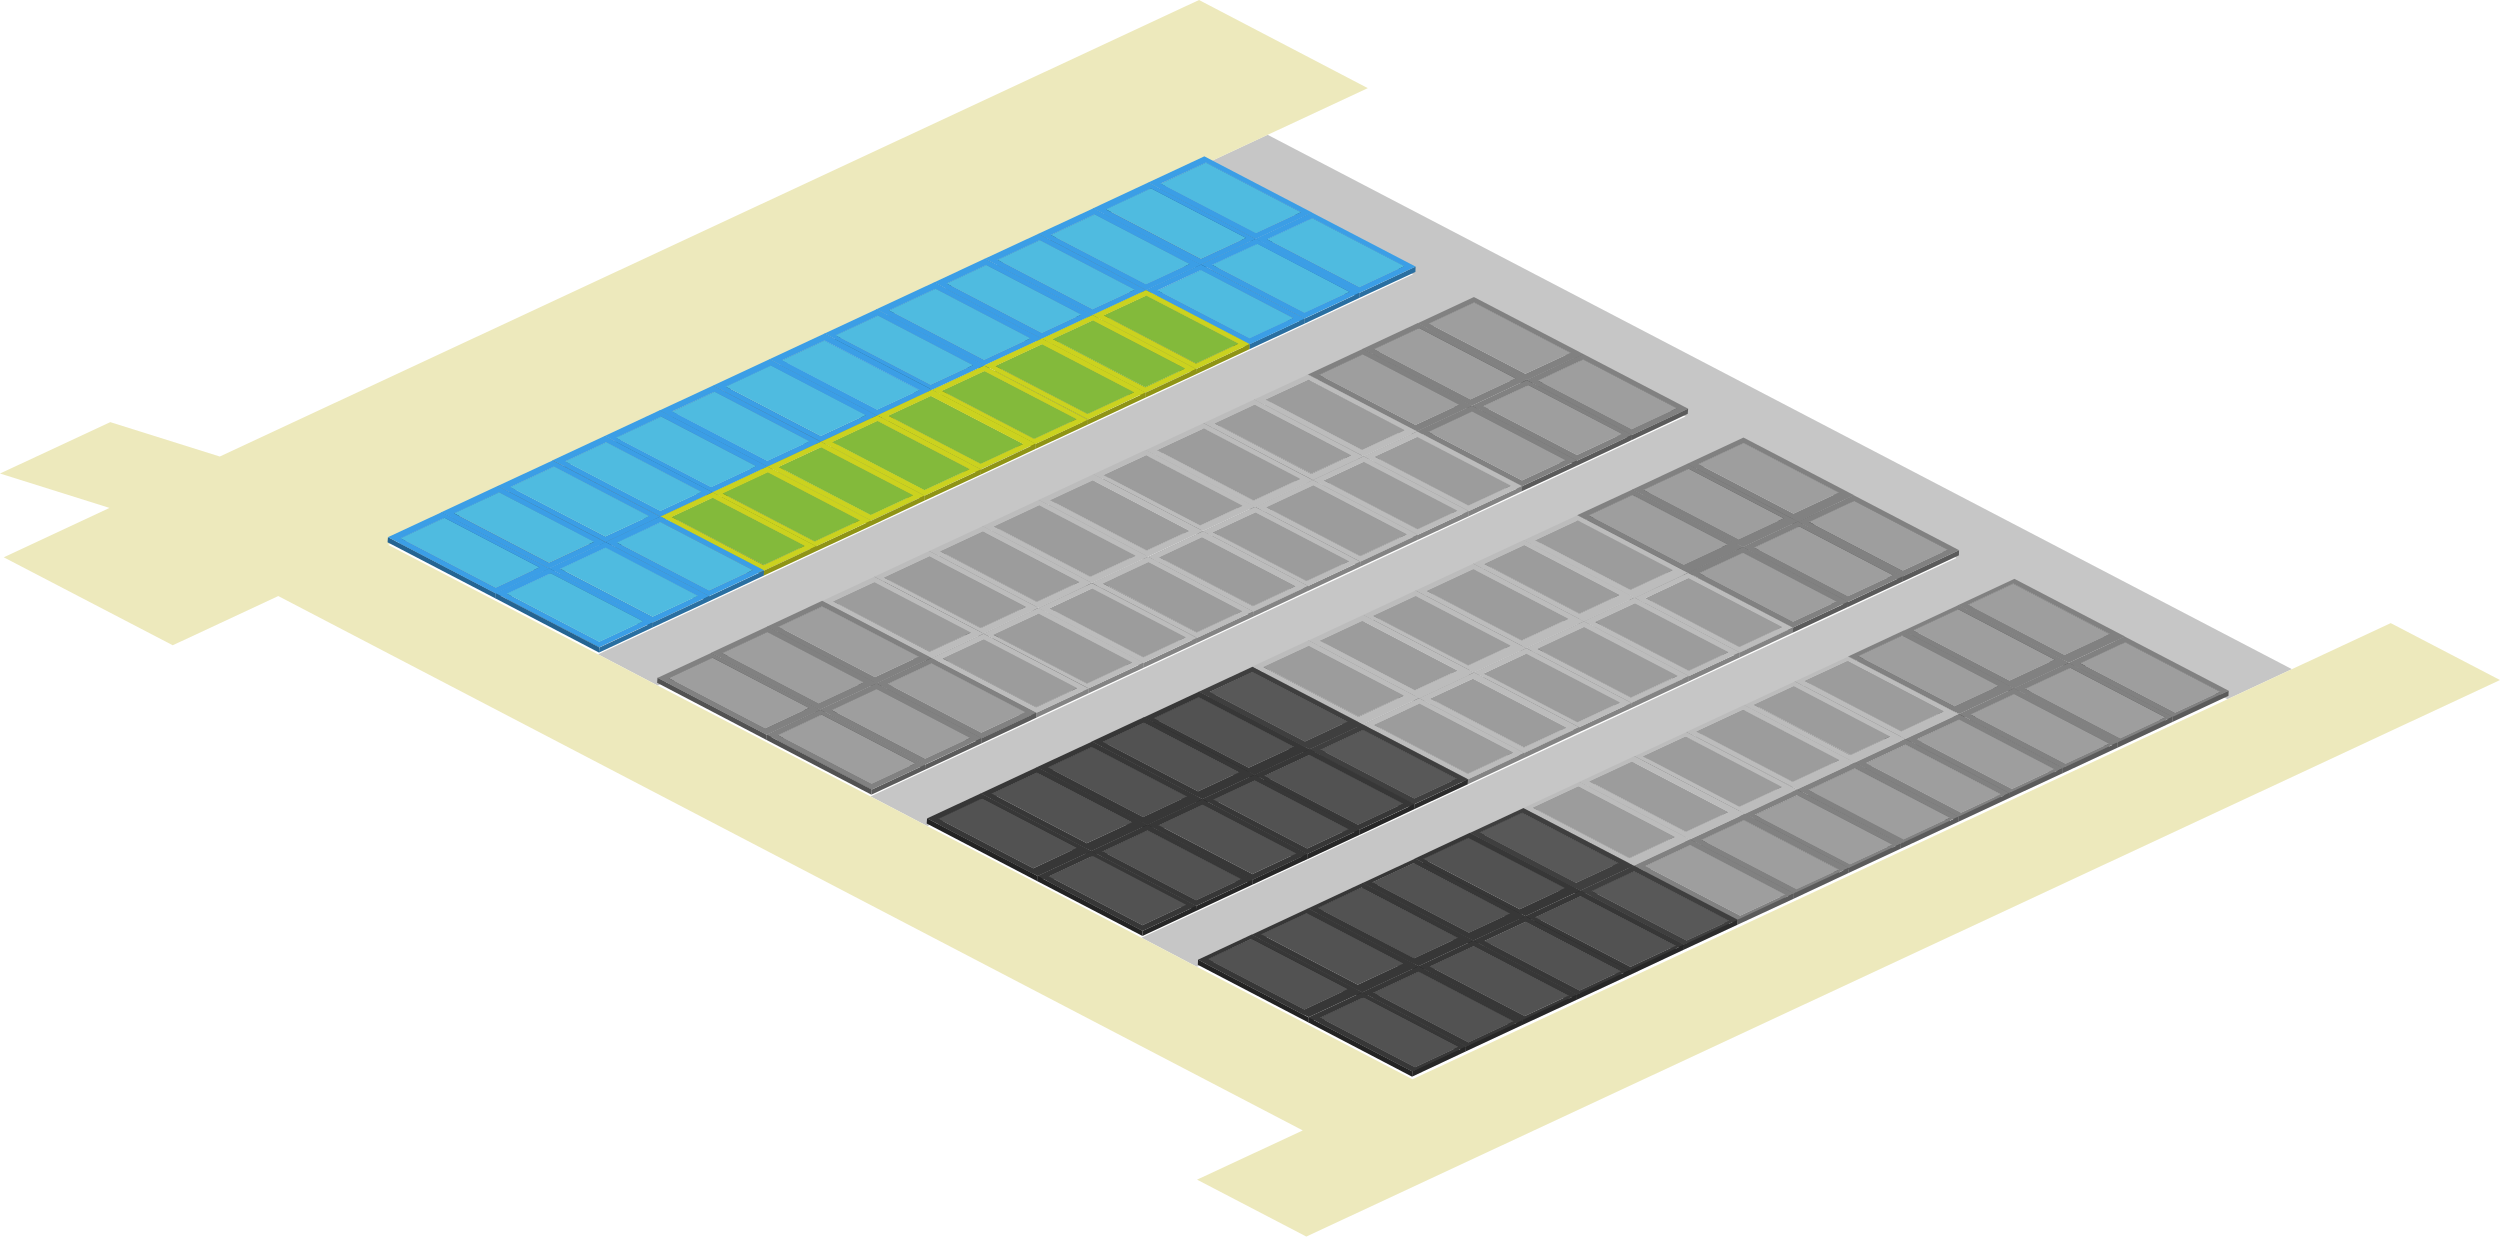 <?xml version="1.0" encoding="utf-8"?>
<!-- Generator: Adobe Illustrator 19.2.1, SVG Export Plug-In . SVG Version: 6.00 Build 0)  -->
<svg version="1.1" id="Layer_1" xmlns="http://www.w3.org/2000/svg" xmlns:xlink="http://www.w3.org/1999/xlink" x="0px" y="0px"
	 viewBox="0 0 1265 625.7" style="enable-background:new 0 0 1265 625.7;" xml:space="preserve">
<style type="text/css">
	.st0{fill:#C6C6C6;}
	.st1{fill:#EDE9BC;}
	.st2{fill:#2A6FA1;}
	.st3{fill:#256492;}
	.st4{fill:#4FBBE0;}
	.st5{fill:#37839D;}
	.st6{fill:#32768E;}
	.st7{fill:#3B9EE6;}
	.st8{fill:#8F9416;}
	.st9{fill:#818514;}
	.st10{fill:#83BA3B;}
	.st11{fill:#5C822A;}
	.st12{fill:#537625;}
	.st13{fill:#CBD21F;}
	.st14{fill:#5B5B5B;}
	.st15{fill:#525252;}
	.st16{fill:#646464;}
	.st17{fill:#6F6F6F;}
	.st18{fill:#818181;}
	.st19{fill:#9E9E9E;}
	.st20{fill:#848484;}
	.st21{fill:#777777;}
	.st22{fill:#6D6D6D;}
	.st23{fill:#636363;}
	.st24{fill:#9C9C9C;}
	.st25{fill:#BCBCBC;}
	.st26{fill:#2C2C2C;}
	.st27{fill:#282828;}
	.st28{fill:#3E3E3E;}
	.st29{fill:#383838;}
	.st30{fill:#3F3F3F;}
	.st31{fill:#585858;}
	.st32{fill:#272727;}
	.st33{fill:#232323;}
	.st34{fill:#393939;}
	.st35{fill:#343434;}
	.st36{fill:#373737;}
</style>
<title>mapa-colonias-unidas-mz-1</title>
<polygon class="st0" points="641.4,68.2 1159.7,338.6 1127.1,353.8 1018,296.9 605.6,489.2 577.6,474.5 990,282.3 881.6,225.7 
	469.2,418 440.5,403 852.9,210.7 745.2,154.6 332.8,346.9 302.6,331.1 715,138.8 608.8,83.4 "/>
<polygon class="st1" points="55.8,213.6 111.2,231 606.7,0 692.1,44.6 196.4,275.7 302.6,331.1 332.8,346.9 440.5,403 469.2,418 
	577.6,474.5 605.6,489.2 714.7,546.1 1127.1,353.8 1159.7,338.6 1209.7,315.3 1265,344.1 661,625.7 605.7,596.9 659.2,572 
	140.8,301.6 87.4,326.5 1.9,282 55.4,257 0,239.6 "/>
<g>
	<polygon class="st2" points="610.2,82.3 610,84.9 587.1,95.6 587.3,93 	"/>
	<polygon class="st3" points="658.3,107.4 658.1,110 610,84.9 610.2,82.3 	"/>
	<polygon class="st4" points="610.2,82.3 658.3,107.4 635.4,118.1 587.3,93 	"/>
	<polygon class="st5" points="658.3,107.4 658.1,110 635.2,120.7 635.4,118.1 	"/>
	<polygon class="st6" points="635.4,118.1 635.2,120.7 587.1,95.6 587.3,93 	"/>
	<polygon class="st3" points="635.5,120.9 635.3,123.5 580.8,95 580.9,92.4 	"/>
	<polygon class="st2" points="663.9,107.6 663.8,110.2 635.3,123.5 635.5,120.9 	"/>
	<path class="st7" d="M580.9,92.4l28.5-13.3l54.6,28.5l-28.5,13.3L580.9,92.4z M658.3,107.4l-48.1-25.1l-22.9,10.6l48.2,25.1
		L658.3,107.4"/>
</g>
<g>
	<polygon class="st2" points="582.4,95.3 582.3,97.9 559.3,108.6 559.5,105.9 	"/>
	<polygon class="st3" points="630.5,120.4 630.4,123 582.3,97.9 582.4,95.3 	"/>
	<polygon class="st2" points="554,108.5 553.8,111.1 531.6,121.5 531.7,118.9 	"/>
	<polygon class="st4" points="582.4,95.3 630.5,120.4 607.6,131 559.5,105.9 	"/>
	<polygon class="st5" points="630.5,120.4 630.4,123 607.5,133.6 607.6,131 	"/>
	<polygon class="st6" points="607.6,131 607.5,133.6 559.3,108.6 559.5,105.9 	"/>
	<polygon class="st3" points="607.7,133.8 607.5,136.4 553,108 553.1,105.4 	"/>
	<path class="st7" d="M553.1,105.4l27.8-13l54.5,28.5l-27.8,13L553.1,105.4z M630.5,120.4l-48.1-25.1l-22.9,10.7l48.1,25.1
		L630.5,120.4"/>
	<polygon class="st2" points="635.5,120.9 635.3,123.5 607.5,136.4 607.7,133.8 	"/>
	<polygon class="st3" points="602,133.6 601.9,136.2 553.8,111.1 554,108.5 	"/>
	<polygon class="st4" points="554,108.5 602,133.6 579.8,144 531.7,118.9 	"/>
	<polygon class="st5" points="602,133.6 601.9,136.2 579.7,146.6 579.8,144 	"/>
	<polygon class="st6" points="579.8,144 579.7,146.6 531.6,121.5 531.7,118.9 	"/>
	<polygon class="st2" points="607.7,133.8 607.5,136.4 579.8,149.4 579.9,146.8 	"/>
	<path class="st7" d="M525.4,118.3l27.8-12.9l54.6,28.5l-27.8,12.9L525.4,118.3z M602,133.6l-48.1-25.1l-22.2,10.4l48.1,25
		L602,133.6"/>
	<polygon class="st3" points="579.9,146.8 579.8,149.4 525.2,120.9 525.4,118.3 	"/>
</g>
<g>
	<polygon class="st2" points="664,110.4 663.9,113 641,123.7 641.1,121.1 	"/>
	<polygon class="st3" points="710.7,134.7 710.5,137.4 663.9,113 664,110.4 	"/>
	<polygon class="st4" points="664,110.4 710.7,134.7 687.8,145.4 641.1,121.1 	"/>
	<polygon class="st5" points="710.7,134.7 710.5,137.4 687.6,148 687.8,145.4 	"/>
	<polygon class="st6" points="687.8,145.4 687.6,148 641,123.7 641.1,121.1 	"/>
	<polygon class="st3" points="687.9,148.2 687.7,150.8 635.3,123.5 635.5,120.9 	"/>
	<polygon class="st2" points="716.3,134.9 716.2,137.6 687.7,150.8 687.9,148.2 	"/>
	<path class="st7" d="M635.4,120.9l28.5-13.3l52.4,27.3l-28.5,13.3L635.4,120.9z M710.6,134.7L664,110.4l-22.9,10.7l46.7,24.3
		L710.6,134.7"/>
</g>
<g>
	<polygon class="st2" points="636.3,123.3 636.1,126 613.2,136.6 613.3,134 	"/>
	<polygon class="st3" points="682.9,147.7 682.8,150.3 636.1,126 636.3,123.3 	"/>
	<polygon class="st4" points="636.3,123.3 682.9,147.7 660,158.4 613.3,134 	"/>
	<polygon class="st5" points="682.9,147.7 682.8,150.3 659.9,161 660,158.4 	"/>
	<polygon class="st6" points="660,158.4 659.9,161 613.2,136.6 613.3,134 	"/>
	<polygon class="st3" points="660.1,161.2 660,163.8 607.5,136.4 607.7,133.8 	"/>
	<polygon class="st2" points="687.9,148.2 687.7,150.8 660,163.8 660.1,161.2 	"/>
	<path class="st7" d="M607.7,133.8l27.8-13l52.4,27.3l-27.8,13L607.7,133.8z M682.9,147.7l-46.7-24.3L613.3,134l46.7,24.3
		L682.9,147.7"/>
</g>
<g>
	<polygon class="st2" points="607.8,136.6 607.6,139.2 585.4,149.6 585.6,147 	"/>
	<polygon class="st3" points="654.5,161 654.3,163.6 607.6,139.2 607.8,136.6 	"/>
	<polygon class="st4" points="607.8,136.6 654.5,161 632.2,171.3 585.6,147 	"/>
	<polygon class="st5" points="654.5,161 654.3,163.6 632.1,173.9 632.2,171.3 	"/>
	<polygon class="st6" points="632.2,171.3 632.1,173.9 585.4,149.6 585.6,147 	"/>
	<polygon class="st3" points="632.3,174.1 632.2,176.7 579.8,149.4 579.9,146.8 	"/>
	<polygon class="st2" points="660.1,161.2 660,163.8 632.2,176.7 632.3,174.1 	"/>
	<path class="st7" d="M579.9,146.8l27.8-12.9l52.4,27.3l-27.8,13L579.9,146.8z M654.4,160.9l-46.7-24.3l-22.2,10.3l46.7,24.3
		L654.4,160.9"/>
</g>
<g>
	<polygon class="st2" points="526.2,121.5 526,124.1 504.5,134.1 504.6,131.5 	"/>
	<polygon class="st3" points="574.3,146.6 574.1,149.2 526,124.1 526.2,121.5 	"/>
	<polygon class="st4" points="526.2,121.5 574.3,146.6 552.8,156.6 504.7,131.5 	"/>
	<polygon class="st5" points="574.3,146.6 574.1,149.2 552.6,159.2 552.8,156.6 	"/>
	<polygon class="st6" points="552.8,156.6 552.6,159.2 504.5,134.1 504.7,131.5 	"/>
	<polygon class="st3" points="552.8,159.4 552.7,162 498.1,133.6 498.3,130.9 	"/>
	<polygon class="st2" points="579.9,146.8 579.8,149.4 552.7,162 552.8,159.4 	"/>
	<path class="st7" d="M498.3,130.9l27.1-12.6l54.6,28.5l-27.1,12.6L498.3,130.9z M574.3,146.6l-48.1-25.1l-21.5,10l48.1,25.1
		L574.3,146.6"/>
</g>
<g>
	<polygon class="st8" points="580,149.6 579.9,152.2 558.3,162.2 558.5,159.6 	"/>
	<polygon class="st9" points="626.7,173.9 626.5,176.5 579.9,152.2 580,149.6 	"/>
	<polygon class="st10" points="580,149.6 626.7,173.9 605.2,183.9 558.5,159.6 	"/>
	<polygon class="st11" points="626.7,173.9 626.5,176.5 605,186.6 605.2,183.9 	"/>
	<polygon class="st12" points="605.2,183.9 605,186.6 558.3,162.2 558.5,159.6 	"/>
	<polygon class="st9" points="605.3,186.7 605.1,189.4 552.7,162 552.8,159.4 	"/>
	<polygon class="st8" points="632.3,174.1 632.2,176.7 605.1,189.4 605.3,186.7 	"/>
	<path class="st13" d="M552.8,159.4l27.1-12.6l52.4,27.3l-27.1,12.6L552.8,159.4z M626.7,173.9L580,149.6l-21.5,10l46.7,24.4
		L626.7,173.9"/>
</g>
<g>
	<polygon class="st2" points="499.1,134.1 499,136.7 478.8,146.1 479,143.5 	"/>
	<polygon class="st3" points="547.2,159.2 547,161.8 499,136.7 499.1,134.1 	"/>
	<polygon class="st4" points="499.1,134.1 547.2,159.2 527.1,168.6 479,143.5 	"/>
	<polygon class="st5" points="547.2,159.2 547,161.8 526.9,171.2 527.1,168.6 	"/>
	<polygon class="st6" points="527.1,168.6 526.9,171.2 478.8,146.1 479,143.5 	"/>
	<polygon class="st3" points="527.2,171.4 527,174 472.4,145.5 472.6,142.9 	"/>
	<polygon class="st2" points="552.8,159.4 552.7,162 527,174 527.2,171.4 	"/>
	<path class="st7" d="M472.6,142.9l25.7-12l54.6,28.5l-25.7,12L472.6,142.9z M547.2,159.2l-48.1-25.1l-20.1,9.4l48.1,25.1
		L547.2,159.2"/>
</g>
<g>
	<polygon class="st2" points="473.4,146.1 473.3,148.7 449.6,159.7 449.8,157.1 	"/>
	<polygon class="st3" points="521.5,171.2 521.4,173.8 473.3,148.7 473.4,146.1 	"/>
	<polygon class="st4" points="473.4,146.1 521.5,171.2 497.9,182.2 449.8,157.1 	"/>
	<polygon class="st5" points="521.5,171.2 521.4,173.8 497.8,184.8 497.9,182.2 	"/>
	<polygon class="st6" points="497.9,182.2 497.8,184.8 449.6,159.7 449.8,157.1 	"/>
	<polygon class="st3" points="498,185 497.9,187.6 443.3,159.1 443.4,156.5 	"/>
	<polygon class="st2" points="527.2,171.4 527,174 497.9,187.6 498,185 	"/>
	<path class="st7" d="M443.4,156.5l29.2-13.6l54.6,28.5L498,184.9L443.4,156.5z M521.5,171.2l-48.1-25.1l-23.6,11l48.1,25.1
		L521.5,171.2"/>
</g>
<g>
	<polygon class="st8" points="553,162.2 552.8,164.8 532.7,174.2 532.8,171.6 	"/>
	<polygon class="st9" points="599.6,186.5 599.5,189.1 552.8,164.8 553,162.2 	"/>
	<polygon class="st11" points="599.6,186.5 599.5,189.1 579.3,198.5 579.5,195.9 	"/>
	<polygon class="st12" points="579.5,195.9 579.3,198.5 532.7,174.2 532.8,171.6 	"/>
	<path class="st13" d="M527.1,171.4l25.7-12l52.4,27.3l-25.7,12L527.1,171.4z M599.6,186.5l-46.7-24.3l-20.1,9.4l46.7,24.4
		L599.6,186.5"/>
	<polygon class="st10" points="553,162.2 599.6,186.5 579.5,195.9 532.8,171.6 	"/>
	<polygon class="st9" points="579.6,198.7 579.4,201.3 527,174 527.2,171.4 	"/>
	<polygon class="st8" points="605.3,186.7 605.1,189.4 579.4,201.3 579.6,198.7 	"/>
</g>
<g>
	<polygon class="st8" points="527.3,174.2 527.1,176.8 503.5,187.8 503.6,185.2 	"/>
	<polygon class="st9" points="573.9,198.5 573.8,201.1 527.1,176.8 527.3,174.2 	"/>
	<polygon class="st10" points="527.3,174.2 573.9,198.5 550.3,209.5 503.7,185.2 	"/>
	<polygon class="st11" points="573.9,198.5 573.8,201.1 550.2,212.1 550.3,209.5 	"/>
	<polygon class="st12" points="550.3,209.5 550.2,212.1 503.5,187.8 503.7,185.2 	"/>
	<polygon class="st9" points="550.4,212.3 550.3,214.9 497.9,187.6 498,185 	"/>
	<polygon class="st8" points="579.6,198.7 579.4,201.3 550.3,214.9 550.4,212.3 	"/>
	<path class="st13" d="M498,184.9l29.2-13.6l52.4,27.3l-29.1,13.6L498,184.9z M573.9,198.5l-46.7-24.3l-23.6,11l46.7,24.3
		L573.9,198.5"/>
</g>
<g>
	<polygon class="st2" points="444.3,159.7 444.1,162.3 422.6,172.3 422.7,169.7 	"/>
	<polygon class="st3" points="492.4,184.8 492.2,187.4 444.1,162.3 444.3,159.7 	"/>
	<polygon class="st4" points="444.3,159.7 492.4,184.8 470.8,194.8 422.7,169.7 	"/>
	<polygon class="st5" points="492.4,184.8 492.2,187.4 470.7,197.4 470.8,194.8 	"/>
	<polygon class="st6" points="470.8,194.8 470.7,197.4 422.6,172.3 422.7,169.7 	"/>
	<polygon class="st3" points="471.6,197.3 471.5,199.9 416.9,171.4 417.1,168.8 	"/>
	<polygon class="st2" points="498,185 497.9,187.6 471.5,199.9 471.6,197.3 	"/>
	<path class="st7" d="M417.1,168.8l26.4-12.3l54.6,28.4l-26.4,12.3L417.1,168.8z M492.4,184.8l-48.1-25.1l-21.5,10l48.1,25.1
		L492.4,184.8"/>
</g>
<g>
	<polygon class="st8" points="498.1,187.8 497.9,190.4 476.4,200.4 476.6,197.8 	"/>
	<polygon class="st9" points="544.8,212.1 544.6,214.7 497.9,190.4 498.1,187.8 	"/>
	<polygon class="st10" points="498.1,187.8 544.8,212.1 523.3,222.1 476.6,197.8 	"/>
	<polygon class="st11" points="544.8,212.1 544.6,214.7 523.1,224.8 523.3,222.1 	"/>
	<polygon class="st12" points="523.3,222.1 523.1,224.8 476.4,200.4 476.6,197.8 	"/>
	<polygon class="st9" points="524,224.6 523.9,227.2 471.5,199.9 471.6,197.3 	"/>
	<polygon class="st8" points="550.4,212.3 550.3,214.9 523.9,227.2 524,224.6 	"/>
	<path class="st13" d="M471.6,197.3l26.4-12.3l52.4,27.4L524,224.6L471.6,197.3z M544.8,212.1l-46.7-24.3l-21.5,10l46.7,24.3
		L544.8,212.1"/>
</g>
<g>
	<polygon class="st2" points="417.2,172.3 417,174.9 395.5,185 395.6,182.4 	"/>
	<polygon class="st3" points="465.3,197.4 465.1,200 417,174.9 417.2,172.3 	"/>
	<polygon class="st2" points="390.1,184.9 389.9,187.6 367,198.2 367.2,195.6 	"/>
	<polygon class="st6" points="443.8,207.4 443.6,210.1 395.5,185 395.6,182.4 	"/>
	<polygon class="st5" points="465.3,197.4 465.1,200 443.6,210.1 443.8,207.4 	"/>
	<polygon class="st4" points="417.2,172.3 465.3,197.4 443.8,207.4 395.6,182.4 	"/>
	<polygon class="st8" points="471,200.4 470.9,203 449.3,213.1 449.5,210.4 	"/>
	<polygon class="st3" points="443.9,210.2 443.7,212.8 389.1,184.4 389.3,181.8 	"/>
	<path class="st7" d="M389.3,181.8l27.8-13l54.6,28.5l-27.8,13L389.3,181.8z M465.3,197.4l-48.1-25.1l-21.5,10l48.1,25.1
		L465.3,197.4"/>
	<polygon class="st2" points="471.6,197.3 471.5,199.9 443.7,212.8 443.9,210.2 	"/>
	<polygon class="st3" points="438.2,210 438,212.6 389.9,187.6 390.1,184.9 	"/>
	<polygon class="st9" points="517.7,224.7 517.5,227.4 470.9,203 471,200.4 	"/>
	<polygon class="st6" points="415.3,220.7 415.1,223.3 367,198.2 367.2,195.6 	"/>
	<polygon class="st5" points="438.2,210 438,212.6 415.1,223.3 415.3,220.7 	"/>
	<polygon class="st4" points="390.1,184.9 438.2,210 415.3,220.7 367.2,195.6 	"/>
	<path class="st7" d="M360.8,195.1l28.5-13.3l54.6,28.5l-28.4,13.3L360.8,195.1z M438.2,210.1l-48.1-25.1l-22.9,10.7l48.1,25.1
		L438.2,210.1"/>
	<polygon class="st2" points="443.9,210.2 443.7,212.8 415.2,226.1 415.4,223.5 	"/>
	<polygon class="st3" points="415.4,223.5 415.2,226.1 360.7,197.7 360.8,195.1 	"/>
	<polygon class="st10" points="471,200.4 517.7,224.7 496.2,234.8 449.5,210.4 	"/>
	<polygon class="st11" points="517.7,224.7 517.5,227.4 496,237.4 496.2,234.8 	"/>
	<polygon class="st12" points="496.2,234.8 496,237.4 449.4,213.1 449.5,210.4 	"/>
	<path class="st13" d="M443.8,210.2l27.8-13l52.4,27.3l-27.8,13L443.8,210.2z M517.7,224.7L471,200.4l-21.5,10l46.7,24.3
		L517.7,224.7"/>
	<polygon class="st9" points="496.3,237.6 496.1,240.2 443.7,212.8 443.9,210.2 	"/>
	<polygon class="st8" points="524,224.6 523.9,227.2 496.1,240.2 496.3,237.6 	"/>
</g>
<g>
	<polygon class="st2" points="361.6,198.2 361.5,200.8 340,210.9 340.1,208.3 	"/>
	<polygon class="st8" points="443.9,213 443.8,215.6 420.9,226.3 421,223.7 	"/>
	<polygon class="st3" points="409.7,223.3 409.6,225.9 361.5,200.8 361.6,198.2 	"/>
	<polygon class="st2" points="334.6,210.8 334.4,213.4 311.5,224.1 311.6,221.5 	"/>
	<polygon class="st9" points="490.6,237.4 490.5,240 443.8,215.6 443.9,213 	"/>
	<polygon class="st5" points="409.7,223.3 409.6,225.9 388.1,235.9 388.2,233.3 	"/>
	<polygon class="st6" points="388.2,233.3 388.1,235.9 340,210.9 340.1,208.3 	"/>
	<polygon class="st4" points="361.6,198.2 409.7,223.3 388.2,233.3 340.1,208.3 	"/>
	<polygon class="st8" points="415.5,226.3 415.3,228.9 393.8,238.9 394,236.3 	"/>
	<path class="st7" d="M333.7,207.7l27.1-12.6l54.6,28.5l-27.1,12.6L333.7,207.7z M409.7,223.3l-48.1-25.1l-21.5,10l48.1,25.1
		L409.7,223.3"/>
	<polygon class="st3" points="388.3,236.1 388.1,238.7 333.6,210.3 333.8,207.7 	"/>
	<polygon class="st2" points="415.4,223.5 415.2,226.1 388.1,238.7 388.3,236.1 	"/>
	<polygon class="st3" points="382.7,235.9 382.5,238.5 334.4,213.4 334.6,210.8 	"/>
	<polygon class="st11" points="490.6,237.4 490.5,240 467.5,250.7 467.7,248.1 	"/>
	<polygon class="st12" points="467.7,248.1 467.5,250.7 420.9,226.3 421,223.7 	"/>
	<polygon class="st10" points="443.9,213 490.6,237.4 467.7,248.1 421,223.7 	"/>
	<polygon class="st9" points="467.8,250.8 467.6,253.4 415.2,226.1 415.4,223.5 	"/>
	<polygon class="st8" points="496.3,237.6 496.1,240.2 467.6,253.4 467.8,250.8 	"/>
	<path class="st13" d="M415.4,223.5l28.5-13.3l52.4,27.3l-28.5,13.3L415.4,223.5z M490.7,237.4L444,213l-22.9,10.7l46.7,24.3
		L490.7,237.4"/>
	<polygon class="st9" points="462.1,250.6 462,253.3 415.3,228.9 415.5,226.3 	"/>
	<polygon class="st5" points="382.7,235.9 382.5,238.5 359.6,249.2 359.8,246.6 	"/>
	<polygon class="st6" points="359.8,246.6 359.6,249.2 311.5,224.1 311.6,221.5 	"/>
	<polygon class="st4" points="334.6,210.8 382.7,235.9 359.8,246.6 311.6,221.5 	"/>
	<polygon class="st2" points="388.3,236.1 388.1,238.7 360.4,251.7 360.5,249.1 	"/>
	<polygon class="st3" points="360.5,249.1 360.4,251.7 305.8,223.2 306,220.6 	"/>
	<path class="st7" d="M306,220.6l27.8-13l54.6,28.5l-27.8,13L306,220.6z M382.7,235.9l-48.1-25.1l-22.9,10.7l48.1,25.1L382.7,235.9"
		/>
	<polygon class="st11" points="462.1,250.6 462,253.3 440.5,263.3 440.6,260.7 	"/>
	<polygon class="st12" points="440.6,260.7 440.5,263.3 393.8,238.9 394,236.3 	"/>
	<polygon class="st10" points="415.5,226.3 462.1,250.6 440.6,260.7 394,236.3 	"/>
	<polygon class="st9" points="440.7,263.5 440.6,266.1 388.1,238.7 388.3,236.1 	"/>
	<path class="st13" d="M388.3,236.1l27.1-12.6l52.4,27.3l-27.1,12.6L388.3,236.1z M462.1,250.6l-46.7-24.3l-21.5,10l46.7,24.3
		L462.1,250.6"/>
	<polygon class="st8" points="467.8,250.8 467.6,253.4 440.6,266.1 440.7,263.5 	"/>
</g>
<g>
	<polygon class="st8" points="388.4,238.9 388.3,241.5 365.3,252.2 365.5,249.6 	"/>
	<polygon class="st9" points="435.1,263.3 434.9,265.9 388.3,241.5 388.4,238.9 	"/>
	<polygon class="st10" points="388.4,238.9 435.1,263.3 412.2,274 365.5,249.6 	"/>
	<polygon class="st11" points="435.1,263.3 434.9,265.9 412,276.6 412.2,274 	"/>
	<polygon class="st12" points="412.2,274 412,276.6 365.3,252.2 365.5,249.6 	"/>
	<polygon class="st9" points="412.9,276.4 412.8,279 360.4,251.7 360.5,249.1 	"/>
	<polygon class="st8" points="440.7,263.5 440.6,266.1 412.8,279 412.9,276.4 	"/>
	<path class="st13" d="M360.5,249.1l27.8-13l52.4,27.3l-27.8,13L360.5,249.1z M435.1,263.3l-46.6-24.3l-22.9,10.7l46.6,24.3
		L435.1,263.3"/>
</g>
<g>
	<polygon class="st2" points="306.8,223.8 306.6,226.4 285.8,236.1 286,233.5 	"/>
	<polygon class="st3" points="354.9,248.9 354.7,251.5 306.6,226.4 306.8,223.8 	"/>
	<polygon class="st5" points="354.9,248.9 354.7,251.5 333.9,261.2 334.1,258.6 	"/>
	<polygon class="st6" points="334.1,258.6 333.9,261.2 285.8,236.1 286,233.5 	"/>
	<path class="st7" d="M279.6,232.9l26.4-12.3l54.6,28.5l-26.4,12.3L279.6,232.9z M354.9,248.9l-48.1-25.1l-20.8,9.7l48.1,25.1
		L354.9,248.9"/>
	<polygon class="st4" points="306.8,223.8 354.9,248.9 334.1,258.6 286,233.5 	"/>
	<polygon class="st3" points="334.1,261.4 334,264 279.4,235.5 279.6,232.9 	"/>
	<polygon class="st2" points="360.5,249.1 360.4,251.7 334,264 334.1,261.4 	"/>
</g>
<g>
	<polygon class="st2" points="280.4,236.1 280.3,238.7 258,249.1 258.2,246.5 	"/>
	<polygon class="st3" points="328.5,261.2 328.4,263.8 280.3,238.7 280.4,236.1 	"/>
	<polygon class="st5" points="328.5,261.2 328.4,263.8 306.1,274.1 306.3,271.5 	"/>
	<polygon class="st6" points="306.3,271.5 306.1,274.1 258,249.1 258.2,246.5 	"/>
	<path class="st7" d="M251.8,245.9l27.8-12.9l54.6,28.5l-27.7,12.9L251.8,245.9z M328.5,261.2l-48.1-25.1l-22.2,10.4l48.1,25.1
		L328.5,261.2"/>
	<polygon class="st4" points="280.4,236.1 328.5,261.2 306.3,271.5 258.2,246.5 	"/>
	<polygon class="st3" points="306.4,274.3 306.2,276.9 251.7,248.5 251.8,245.9 	"/>
	<polygon class="st2" points="334.1,261.4 334,264 306.2,276.9 306.4,274.3 	"/>
</g>
<g>
	<polygon class="st8" points="360.6,251.9 360.5,254.5 339.6,264.2 339.8,261.6 	"/>
	<polygon class="st9" points="407.3,276.2 407.1,278.8 360.5,254.5 360.6,251.9 	"/>
	<polygon class="st2" points="334.3,264.2 334.1,266.8 311.9,277.1 312,274.5 	"/>
	<polygon class="st10" points="360.6,251.9 407.3,276.2 386.5,285.9 339.8,261.6 	"/>
	<polygon class="st11" points="407.3,276.2 407.1,278.8 386.3,288.5 386.5,285.9 	"/>
	<polygon class="st12" points="386.5,285.9 386.3,288.5 339.7,264.2 339.8,261.6 	"/>
	<polygon class="st9" points="386.6,288.7 386.4,291.3 334,264 334.1,261.4 	"/>
	<path class="st13" d="M334.2,261.4l26.4-12.3l52.4,27.3l-26.4,12.3L334.2,261.4z M407.3,276.2l-46.7-24.3l-20.8,9.7l46.6,24.4
		L407.3,276.2"/>
	<polygon class="st8" points="412.9,276.4 412.8,279 386.4,291.3 386.6,288.7 	"/>
	<polygon class="st3" points="380.9,288.5 380.8,291.1 334.1,266.8 334.3,264.2 	"/>
	<polygon class="st4" points="334.3,264.2 380.9,288.5 358.7,298.9 312,274.5 	"/>
	<polygon class="st5" points="380.9,288.5 380.8,291.1 358.5,301.5 358.7,298.9 	"/>
	<polygon class="st6" points="358.7,298.9 358.5,301.5 311.9,277.1 312,274.5 	"/>
	<polygon class="st2" points="386.6,288.7 386.4,291.3 358.6,304.3 358.8,301.7 	"/>
	<path class="st7" d="M306.4,274.3l27.8-13l52.4,27.3l-27.8,13L306.4,274.3z M381,288.5l-46.7-24.3l-22.2,10.4l46.7,24.3L381,288.5"
		/>
	<polygon class="st3" points="358.8,301.7 358.6,304.3 306.2,276.9 306.4,274.3 	"/>
</g>
<g>
	<polygon class="st2" points="252.6,249 252.5,251.6 229.6,262.3 229.7,259.7 	"/>
	<polygon class="st3" points="300.7,274.1 300.6,276.7 252.5,251.6 252.6,249 	"/>
	<polygon class="st3" points="277.9,287.6 277.8,290.2 223.2,261.8 223.4,259.1 	"/>
	<polygon class="st2" points="224.9,262 224.7,264.6 202.5,275 202.6,272.4 	"/>
	<polygon class="st4" points="252.6,249.1 300.7,274.1 277.8,284.8 229.7,259.7 	"/>
	<polygon class="st5" points="300.7,274.1 300.6,276.7 277.7,287.4 277.8,284.8 	"/>
	<polygon class="st6" points="277.8,284.8 277.7,287.4 229.6,262.3 229.7,259.7 	"/>
	<polygon class="st3" points="273,287.1 272.8,289.7 224.7,264.6 224.9,262 	"/>
	<polygon class="st2" points="306.5,277.1 306.3,279.7 283.4,290.4 283.6,287.8 	"/>
	<polygon class="st2" points="306.4,274.3 306.2,276.9 277.8,290.2 277.9,287.6 	"/>
	<path class="st7" d="M223.3,259.2l28.5-13.3l54.6,28.5L278,287.6L223.3,259.2z M300.7,274.2l-48.1-25.1l-22.9,10.7l48.1,25.1
		L300.7,274.2"/>
	<polygon class="st3" points="353.1,301.5 353,304.1 306.3,279.7 306.5,277.1 	"/>
	<polygon class="st4" points="224.9,262 273,287.1 250.8,297.5 202.6,272.4 	"/>
	<polygon class="st6" points="250.8,297.5 250.6,300 202.5,275 202.6,272.4 	"/>
	<polygon class="st5" points="273,287.1 272.8,289.7 250.6,300 250.8,297.5 	"/>
	<polygon class="st3" points="330.3,315 330.2,317.5 277.8,290.2 277.9,287.6 	"/>
	<polygon class="st2" points="278.7,290.1 278.6,292.7 256.3,303 256.5,300.4 	"/>
	<polygon class="st2" points="277.9,287.6 277.8,290.2 250.7,302.8 250.8,300.2 	"/>
	<polygon class="st3" points="250.8,300.2 250.7,302.8 196.1,274.4 196.3,271.8 	"/>
	<path class="st7" d="M196.3,271.8l27.1-12.6l54.6,28.5l-27.1,12.6L196.3,271.8z M273,287.1L224.9,262l-22.2,10.4l48.1,25.1
		L273,287.1"/>
	<polygon class="st5" points="353.1,301.5 353,304.1 330.1,314.8 330.2,312.1 	"/>
	<polygon class="st6" points="330.2,312.1 330.1,314.8 283.4,290.4 283.6,287.8 	"/>
	<path class="st7" d="M277.9,287.6l28.5-13.3l52.4,27.3L330.3,315L277.9,287.6z M353.1,301.5l-46.7-24.3l-22.9,10.7l46.7,24.3
		L353.1,301.5"/>
	<polygon class="st4" points="306.5,277.1 353.1,301.5 330.2,312.1 283.6,287.8 	"/>
	<polygon class="st3" points="325.4,314.4 325.2,317 278.6,292.7 278.7,290.1 	"/>
	<polygon class="st2" points="358.8,301.7 358.6,304.3 330.2,317.5 330.3,315 	"/>
	<polygon class="st5" points="325.4,314.4 325.2,317 303,327.4 303.2,324.8 	"/>
	<polygon class="st6" points="303.2,324.8 303,327.4 256.3,303 256.5,300.4 	"/>
	<path class="st7" d="M250.8,300.2l27.1-12.6l52.4,27.3l-27.1,12.6L250.8,300.2z M325.4,314.4l-46.7-24.3l-22.2,10.4l46.7,24.3
		L325.4,314.4"/>
	<polygon class="st4" points="278.7,290.1 325.4,314.4 303.2,324.8 256.5,300.4 	"/>
	<polygon class="st2" points="330.3,315 330.2,317.5 303.1,330.2 303.3,327.6 	"/>
	<polygon class="st3" points="303.3,327.6 303.1,330.2 250.7,302.8 250.8,300.2 	"/>
</g>
<g>
	<polygon class="st14" points="745.9,153.1 745.7,155.7 722.8,166.4 723,163.8 	"/>
	<polygon class="st15" points="794.7,178.6 794.5,181.2 745.7,155.7 745.9,153.1 	"/>
	<polygon class="st15" points="772.6,192.4 772.4,195 717.2,166.2 717.3,163.6 	"/>
	<polygon class="st14" points="718.1,166 717.9,168.6 695,179.3 695.2,176.7 	"/>
	<polygon class="st16" points="771.8,189.2 771.6,191.8 722.8,166.4 723,163.8 	"/>
	<polygon class="st17" points="794.7,178.6 794.5,181.2 771.6,191.8 771.8,189.2 	"/>
	<path class="st18" d="M717.3,163.6l28.5-13.3l55.3,28.8l-28.5,13.3L717.3,163.6z M794.7,178.6l-48.8-25.5L723,163.8l48.8,25.5
		L794.7,178.6"/>
	<polygon class="st19" points="745.9,153.1 794.7,178.6 771.8,189.2 723,163.8 	"/>
	<polygon class="st15" points="766.9,191.5 766.8,194.1 717.9,168.6 718.1,166 	"/>
	<polygon class="st14" points="801.2,181.9 801,184.5 778.1,195.2 778.2,192.6 	"/>
	<polygon class="st14" points="801,179.1 800.9,181.7 772.4,195 772.6,192.4 	"/>
	<polygon class="st15" points="848.5,206.6 848.4,209.2 801,184.5 801.2,181.9 	"/>
	<polygon class="st16" points="744,202.2 743.9,204.8 695,179.3 695.2,176.7 	"/>
	<polygon class="st17" points="766.9,191.5 766.8,194.1 743.9,204.8 744,202.2 	"/>
	<polygon class="st19" points="718.1,166 766.9,191.5 744,202.2 695.2,176.7 	"/>
	<path class="st18" d="M689.5,176.5l27.8-13l55.3,28.8l-27.8,13L689.5,176.5z M766.9,191.5l-48.8-25.5l-22.9,10.7l48.8,25.5
		L766.9,191.5"/>
	<polygon class="st14" points="772.6,192.4 772.4,195 744.7,208 744.8,205.4 	"/>
	<polygon class="st15" points="744.8,205.4 744.7,208 689.4,179.1 689.5,176.5 	"/>
	<polygon class="st19" points="801.2,181.9 848.5,206.6 825.6,217.3 778.2,192.6 	"/>
	<polygon class="st17" points="848.5,206.6 848.4,209.3 825.5,219.9 825.6,217.3 	"/>
	<polygon class="st16" points="825.6,217.3 825.5,219.9 778.1,195.2 778.2,192.6 	"/>
	<path class="st18" d="M772.6,192.4l28.5-13.3l53.1,27.7l-28.5,13.3L772.6,192.4z M848.5,206.6l-47.4-24.7l-22.9,10.7l47.4,24.7
		L848.5,206.6"/>
	<polygon class="st15" points="825.7,220.1 825.6,222.7 772.4,195 772.6,192.4 	"/>
	<polygon class="st14" points="854.2,206.8 854,209.4 825.6,222.7 825.7,220.1 	"/>
</g>
<g>
	<polygon class="st14" points="689.6,179.3 689.5,181.9 667.3,192.3 667.4,189.7 	"/>
	<polygon class="st15" points="738.5,204.8 738.3,207.4 689.5,181.9 689.6,179.3 	"/>
	<polygon class="st14" points="773.4,194.9 773.2,197.5 750.3,208.2 750.5,205.6 	"/>
	<polygon class="st20" points="661.9,192.3 661.7,194.9 640.2,204.9 640.3,202.3 	"/>
	<polygon class="st15" points="820.8,219.6 820.6,222.2 773.2,197.5 773.4,194.9 	"/>
	<polygon class="st17" points="738.5,204.8 738.3,207.4 716.1,217.8 716.2,215.1 	"/>
	<polygon class="st16" points="716.2,215.1 716.1,217.8 667.3,192.3 667.4,189.7 	"/>
	<polygon class="st19" points="689.6,179.3 738.5,204.8 716.2,215.1 667.4,189.7 	"/>
	<polygon class="st21" points="710.7,217.7 710.5,220.3 661.7,194.9 661.9,192.3 	"/>
	<polygon class="st14" points="744.9,208.1 744.8,210.8 722.5,221.1 722.7,218.5 	"/>
	<polygon class="st15" points="717,218.3 716.9,220.9 661.6,192.1 661.8,189.5 	"/>
	<polygon class="st14" points="744.8,205.4 744.7,208 716.9,220.9 717,218.3 	"/>
	<path class="st18" d="M661.8,189.5l27.8-13l55.3,28.8l-27.8,13L661.8,189.5z M738.4,204.8l-48.8-25.5l-22.2,10.4l48.8,25.5
		L738.4,204.8"/>
	<polygon class="st16" points="797.9,230.3 797.7,232.9 750.3,208.2 750.5,205.6 	"/>
	<polygon class="st17" points="820.8,219.6 820.6,222.2 797.7,232.9 797.9,230.3 	"/>
	<path class="st18" d="M744.8,205.4l27.8-13l53.1,27.7l-27.8,13L744.8,205.4z M820.8,219.6l-47.3-24.7l-23,10.7l47.4,24.7
		L820.8,219.6"/>
	<polygon class="st19" points="773.4,194.9 820.8,219.6 797.9,230.3 750.5,205.6 	"/>
	<polygon class="st15" points="798,233.1 797.8,235.7 744.7,208 744.8,205.4 	"/>
	<polygon class="st14" points="825.7,220.1 825.6,222.7 797.8,235.7 798,233.1 	"/>
	<polygon class="st15" points="792.3,232.9 792.1,235.5 744.8,210.8 744.9,208.1 	"/>
	<polygon class="st22" points="710.7,217.7 710.5,220.3 689,230.4 689.2,227.8 	"/>
	<polygon class="st23" points="689.2,227.8 689,230.4 640.2,204.9 640.3,202.3 	"/>
	<polygon class="st24" points="661.9,192.3 710.7,217.7 689.2,227.8 640.3,202.3 	"/>
	<polygon class="st20" points="717,218.3 716.9,220.9 689.8,233.5 690,230.9 	"/>
	<polygon class="st21" points="690,230.9 689.8,233.5 634.5,204.7 634.7,202.1 	"/>
	<path class="st25" d="M634.7,202.1l27.1-12.6l55.3,28.8L690,230.9L634.7,202.1z M710.7,217.7l-48.8-25.5l-21.5,10l48.8,25.5
		L710.7,217.7"/>
	<polygon class="st17" points="792.3,232.9 792.2,235.5 769.9,245.8 770.1,243.2 	"/>
	<polygon class="st16" points="770.1,243.2 769.9,245.8 722.5,221.1 722.7,218.5 	"/>
	<polygon class="st19" points="744.9,208.1 792.3,232.9 770.1,243.2 722.7,218.5 	"/>
	<polygon class="st15" points="770.2,246 770,248.6 716.9,220.9 717,218.3 	"/>
	<path class="st18" d="M717,218.3l27.8-13l53.1,27.7l-27.8,13L717,218.3z M792.3,232.9l-47.4-24.7l-22.2,10.4l47.4,24.7L792.3,232.9
		"/>
	<polygon class="st14" points="798,233.1 797.8,235.7 770,248.6 770.2,246 	"/>
</g>
<g>
	<polygon class="st20" points="634.8,204.9 634.6,207.5 614.5,216.9 614.7,214.3 	"/>
	<polygon class="st21" points="683.6,230.4 683.5,233 634.6,207.5 634.8,204.9 	"/>
	<polygon class="st22" points="683.6,230.4 683.5,233 663.3,242.4 663.5,239.7 	"/>
	<polygon class="st23" points="663.5,239.7 663.3,242.4 614.5,216.9 614.7,214.3 	"/>
	<path class="st25" d="M609,214.1l25.7-12l55.3,28.9l-25.7,12L609,214.1z M683.6,230.4l-48.8-25.5l-20.1,9.4l48.8,25.5L683.6,230.4"
		/>
	<polygon class="st24" points="634.8,204.9 683.6,230.4 663.5,239.7 614.7,214.3 	"/>
	<polygon class="st21" points="664.3,242.9 664.1,245.5 608.8,216.7 609,214.1 	"/>
	<polygon class="st20" points="690,230.9 689.8,233.5 664.1,245.5 664.3,242.9 	"/>
</g>
<g>
	<polygon class="st20" points="717.1,221.1 717,223.7 695.5,233.7 695.6,231.1 	"/>
	<polygon class="st21" points="764.5,245.8 764.4,248.4 717,223.7 717.1,221.1 	"/>
	<polygon class="st24" points="717.2,221.1 764.5,245.8 743,255.9 695.6,231.1 	"/>
	<polygon class="st22" points="764.5,245.8 764.4,248.4 742.9,258.5 743,255.9 	"/>
	<polygon class="st23" points="743,255.9 742.9,258.5 695.5,233.7 695.6,231.1 	"/>
	<polygon class="st21" points="743.1,258.6 743,261.3 689.8,233.5 690,230.9 	"/>
	<polygon class="st20" points="770.2,246 770,248.6 743,261.3 743.1,258.6 	"/>
	<path class="st25" d="M690,230.9l27.1-12.6l53.1,27.7l-27.1,12.6L690,230.9z M764.5,245.8l-47.4-24.7l-21.5,10l47.4,24.7
		L764.5,245.8"/>
</g>
<g>
	<polygon class="st20" points="609.1,216.9 609,219.5 585.3,230.5 585.5,227.9 	"/>
	<polygon class="st21" points="657.9,242.3 657.8,244.9 609,219.5 609.1,216.9 	"/>
	<polygon class="st20" points="690.1,233.7 689.9,236.3 669.8,245.7 669.9,243.1 	"/>
	<polygon class="st20" points="579.9,230.5 579.8,233.1 558.3,243.1 558.4,240.5 	"/>
	<polygon class="st21" points="737.5,258.4 737.3,261 689.9,236.3 690.1,233.7 	"/>
	<polygon class="st22" points="657.9,242.3 657.8,244.9 634.2,255.9 634.3,253.3 	"/>
	<polygon class="st23" points="634.3,253.3 634.2,255.9 585.3,230.5 585.5,227.9 	"/>
	<polygon class="st24" points="609.1,216.9 657.9,242.3 634.3,253.3 585.5,227.9 	"/>
	<polygon class="st21" points="628.8,255.9 628.6,258.5 579.8,233.1 579.9,230.5 	"/>
	<polygon class="st20" points="664.4,245.7 664.2,248.3 640.6,259.3 640.8,256.7 	"/>
	<polygon class="st21" points="635.1,256.5 635,259.1 579.7,230.3 579.8,227.7 	"/>
	<polygon class="st20" points="664.3,242.9 664.1,245.5 635,259.1 635.1,256.5 	"/>
	<path class="st25" d="M579.8,227.7l29.2-13.6l55.3,28.9l-29.2,13.6L579.8,227.7z M657.9,242.3l-48.8-25.5l-23.6,11l48.8,25.5
		L657.9,242.3"/>
	<polygon class="st24" points="690.1,233.7 737.5,258.4 717.3,267.8 669.9,243.1 	"/>
	<polygon class="st23" points="717.3,267.8 717.2,270.4 669.8,245.7 669.9,243.1 	"/>
	<polygon class="st22" points="737.5,258.4 737.3,261 717.2,270.4 717.3,267.8 	"/>
	<polygon class="st21" points="717.4,270.6 717.3,273.2 664.1,245.5 664.3,242.9 	"/>
	<polygon class="st20" points="743.1,258.6 743,261.3 717.3,273.2 717.4,270.6 	"/>
	<path class="st25" d="M664.3,242.9l25.7-12l53.1,27.7l-25.7,12L664.3,242.9z M737.4,258.4L690,233.7l-20.1,9.4l47.4,24.7
		L737.4,258.4"/>
	<polygon class="st21" points="711.8,270.4 711.6,273 664.2,248.3 664.4,245.7 	"/>
	<polygon class="st22" points="628.8,255.9 628.6,258.5 607.1,268.6 607.2,266 	"/>
	<polygon class="st23" points="607.2,266 607.1,268.6 558.3,243.1 558.4,240.5 	"/>
	<polygon class="st24" points="579.9,230.5 628.8,255.9 607.2,266 558.4,240.5 	"/>
	<polygon class="st20" points="635.1,256.5 635,259.1 608.6,271.4 608.7,268.8 	"/>
	<polygon class="st21" points="608.7,268.8 608.6,271.4 553.3,242.6 553.5,240 	"/>
	<path class="st25" d="M553.4,239.9l26.4-12.3l55.3,28.8l-26.4,12.3L553.4,239.9z M628.7,255.9l-48.8-25.5l-21.5,10l48.9,25.5
		L628.7,255.9"/>
	<polygon class="st22" points="711.8,270.4 711.6,273 688,284 688.2,281.4 	"/>
	<polygon class="st23" points="688.2,281.4 688,284 640.6,259.3 640.8,256.7 	"/>
	<path class="st25" d="M635.1,256.5l29.2-13.6l53.1,27.7l-29.2,13.6L635.1,256.5z M711.8,270.4l-47.3-24.7l-23.6,11l47.4,24.7
		L711.8,270.4"/>
	<polygon class="st24" points="664.4,245.7 711.8,270.4 688.2,281.4 640.8,256.7 	"/>
	<polygon class="st21" points="688.3,284.2 688.1,286.8 635,259.1 635.1,256.5 	"/>
	<polygon class="st20" points="717.4,270.6 717.3,273.2 688.1,286.8 688.3,284.2 	"/>
</g>
<g>
	<polygon class="st20" points="552.9,243.1 552.7,245.7 531.2,255.7 531.3,253.1 	"/>
	<polygon class="st21" points="601.7,268.6 601.5,271.2 552.7,245.7 552.9,243.1 	"/>
	<polygon class="st20" points="635.2,259.3 635.1,261.9 613.5,271.9 613.7,269.3 	"/>
	<polygon class="st20" points="525.8,255.7 525.6,258.3 502.7,269 502.9,266.4 	"/>
	<polygon class="st21" points="682.6,284 682.5,286.6 635.1,261.9 635.2,259.3 	"/>
	<polygon class="st22" points="601.7,268.6 601.5,271.2 580,281.2 580.2,278.6 	"/>
	<polygon class="st23" points="580.2,278.6 580,281.2 531.2,255.7 531.3,253.1 	"/>
	<polygon class="st24" points="552.9,243.1 601.7,268.6 580.2,278.6 531.3,253.1 	"/>
	<polygon class="st21" points="574.6,281.2 574.5,283.8 525.6,258.3 525.8,255.7 	"/>
	<polygon class="st20" points="608.1,271.9 608,274.5 586.5,284.6 586.6,282 	"/>
	<polygon class="st21" points="581,281.8 580.8,284.4 525.5,255.5 525.7,252.9 	"/>
	<polygon class="st20" points="608.7,268.8 608.6,271.4 580.8,284.4 581,281.8 	"/>
	<path class="st25" d="M525.7,252.9l27.7-13l55.3,28.8l-27.8,13L525.7,252.9z M601.7,268.6l-48.8-25.5l-21.5,10l48.8,25.5
		L601.7,268.6"/>
	<polygon class="st24" points="635.2,259.3 682.6,284 661.1,294 613.7,269.3 	"/>
	<polygon class="st23" points="661.1,294 660.9,296.7 613.5,271.9 613.7,269.3 	"/>
	<polygon class="st22" points="682.6,284 682.5,286.6 660.9,296.7 661.1,294 	"/>
	<polygon class="st21" points="661.9,296.5 661.7,299.1 608.6,271.4 608.7,268.8 	"/>
	<polygon class="st20" points="688.3,284.2 688.1,286.8 661.7,299.1 661.9,296.5 	"/>
	<path class="st25" d="M608.7,268.8l26.4-12.3l53.1,27.7l-26.4,12.3L608.7,268.8z M682.6,284l-47.4-24.7l-21.5,10l47.4,24.7
		L682.6,284"/>
	<polygon class="st21" points="655.5,296.6 655.4,299.3 608,274.5 608.1,271.9 	"/>
	<polygon class="st22" points="574.6,281.2 574.5,283.8 551.5,294.5 551.7,291.9 	"/>
	<polygon class="st23" points="551.7,291.9 551.5,294.5 502.7,269 502.9,266.4 	"/>
	<polygon class="st24" points="525.8,255.7 574.6,281.2 551.7,291.9 502.9,266.4 	"/>
	<polygon class="st20" points="581,281.8 580.8,284.4 552.3,297.6 552.5,295 	"/>
	<polygon class="st21" points="552.5,295 552.3,297.6 497.1,268.8 497.2,266.2 	"/>
	<path class="st25" d="M497.2,266.2l28.5-13.3l55.3,28.8l-28.5,13.3L497.2,266.2z M574.6,281.2l-48.8-25.5l-22.9,10.7l48.8,25.5
		L574.6,281.2"/>
	<polygon class="st22" points="655.5,296.6 655.4,299.3 633.8,309.3 634,306.7 	"/>
	<polygon class="st23" points="634,306.7 633.8,309.3 586.5,284.6 586.6,282 	"/>
	<path class="st25" d="M581,281.8l27.8-13l53.1,27.7l-27.8,13L581,281.8z M655.5,296.6L608.1,272l-21.5,10l47.4,24.7L655.5,296.6"/>
	<polygon class="st24" points="608.2,271.9 655.5,296.6 634,306.7 586.6,282 	"/>
	<polygon class="st21" points="634.1,309.5 634,312.1 580.8,284.4 581,281.8 	"/>
	<polygon class="st20" points="661.9,296.5 661.7,299.1 634,312.1 634.1,309.5 	"/>
</g>
<g>
	<polygon class="st20" points="497.3,269 497.2,271.6 475.6,281.6 475.8,279 	"/>
	<polygon class="st21" points="546.1,294.5 546,297.1 497.2,271.6 497.3,269 	"/>
	<polygon class="st22" points="546.1,294.5 546,297.1 524.5,307.1 524.6,304.5 	"/>
	<polygon class="st23" points="524.6,304.5 524.5,307.1 475.6,281.6 475.8,279 	"/>
	<path class="st25" d="M470.2,278.8l27.1-12.6l55.3,28.8l-27.1,12.6L470.2,278.8z M546.1,294.5L497.3,269l-21.5,10l48.8,25.5
		L546.1,294.5"/>
	<polygon class="st24" points="497.3,269 546.1,294.5 524.6,304.5 475.8,279 	"/>
	<polygon class="st21" points="525.4,307.7 525.3,310.3 470,281.4 470.1,278.8 	"/>
	<polygon class="st20" points="552.5,295 552.3,297.6 525.3,310.3 525.4,307.7 	"/>
</g>
<g>
	<polygon class="st20" points="470.2,281.6 470.1,284.2 447.2,294.9 447.3,292.3 	"/>
	<polygon class="st21" points="519.1,307.1 518.9,309.7 470.1,284.2 470.2,281.6 	"/>
	<polygon class="st22" points="519.1,307.1 518.9,309.7 496,320.4 496.2,317.8 	"/>
	<polygon class="st23" points="496.2,317.8 496,320.4 447.2,294.9 447.3,292.3 	"/>
	<path class="st25" d="M442.4,291.8l27.8-13l55.2,28.8l-27.8,13L442.4,291.8z M519.1,307.1l-48.8-25.5l-22.9,10.7l48.8,25.5
		L519.1,307.1"/>
	<polygon class="st24" points="470.3,281.6 519.1,307.1 496.2,317.8 447.3,292.3 	"/>
	<polygon class="st21" points="497.7,320.6 497.5,323.2 442.2,294.4 442.4,291.8 	"/>
	<polygon class="st20" points="525.4,307.7 525.3,310.3 497.5,323.2 497.7,320.6 	"/>
</g>
<g>
	<polygon class="st20" points="581.1,284.5 580.9,287.2 558,297.8 558.2,295.2 	"/>
	<polygon class="st21" points="628.4,309.3 628.3,311.9 580.9,287.2 581.1,284.5 	"/>
	<polygon class="st22" points="628.5,309.3 628.3,311.9 605.4,322.6 605.5,320 	"/>
	<polygon class="st23" points="605.5,320 605.4,322.6 558,297.8 558.2,295.2 	"/>
	<path class="st25" d="M552.5,295l28.5-13.3l53.1,27.7l-28.5,13.3L552.5,295z M628.4,309.3l-47.4-24.7l-22.9,10.7l47.4,24.7
		L628.4,309.3"/>
	<polygon class="st24" points="581.1,284.5 628.5,309.3 605.5,320 558.2,295.2 	"/>
	<polygon class="st21" points="605.6,322.8 605.5,325.4 552.3,297.6 552.5,295 	"/>
	<polygon class="st20" points="634.1,309.5 634,312.1 605.5,325.4 605.6,322.8 	"/>
</g>
<g>
	<polygon class="st20" points="552.6,297.8 552.5,300.4 530.9,310.5 531.1,307.9 	"/>
	<polygon class="st21" points="600,322.5 599.8,325.1 552.5,300.4 552.6,297.8 	"/>
	<polygon class="st24" points="552.6,297.8 600,322.5 578.5,332.6 531.1,307.9 	"/>
	<polygon class="st22" points="600,322.5 599.8,325.1 578.3,335.2 578.5,332.6 	"/>
	<polygon class="st23" points="578.5,332.6 578.3,335.2 530.9,310.5 531.1,307.9 	"/>
	<polygon class="st21" points="578.6,335.4 578.4,338 525.3,310.3 525.4,307.7 	"/>
	<polygon class="st20" points="605.6,322.8 605.5,325.4 578.4,338 578.6,335.4 	"/>
	<path class="st25" d="M525.4,307.7l27.1-12.6l53.1,27.7l-27.1,12.6L525.4,307.7z M600,322.5l-47.4-24.7l-21.5,10l47.4,24.8
		L600,322.5"/>
</g>
<g>
	<polygon class="st20" points="525.5,310.5 525.4,313.1 502.5,323.7 502.6,321.1 	"/>
	<polygon class="st21" points="572.9,335.2 572.8,337.8 525.4,313.1 525.5,310.5 	"/>
	<polygon class="st24" points="525.5,310.5 572.9,335.2 550,345.9 502.6,321.1 	"/>
	<polygon class="st22" points="572.9,335.2 572.8,337.8 549.8,348.5 550,345.9 	"/>
	<polygon class="st23" points="550,345.9 549.8,348.5 502.5,323.7 502.6,321.1 	"/>
	<polygon class="st21" points="550.8,348.3 550.6,350.9 497.5,323.2 497.7,320.6 	"/>
	<polygon class="st20" points="578.6,335.4 578.4,338 550.6,350.9 550.8,348.3 	"/>
	<path class="st25" d="M497.7,320.6l27.8-13l53.1,27.7l-27.8,13L497.7,320.6z M572.9,335.2l-47.4-24.7l-22.9,10.7l47.4,24.7
		L572.9,335.2"/>
</g>
<g>
	<polygon class="st20" points="442.5,294.6 442.3,297.2 421.5,306.9 421.6,304.3 	"/>
	<polygon class="st21" points="491.3,320 491.1,322.6 442.3,297.2 442.5,294.6 	"/>
	<polygon class="st24" points="442.5,294.6 491.3,320 470.5,329.7 421.6,304.3 	"/>
	<polygon class="st22" points="491.3,320 491.1,322.6 470.3,332.4 470.5,329.7 	"/>
	<polygon class="st23" points="470.5,329.7 470.3,332.4 421.5,306.9 421.6,304.3 	"/>
	<polygon class="st21" points="471.3,332.9 471.1,335.5 415.8,306.7 416,304.1 	"/>
	<polygon class="st20" points="497.7,320.6 497.5,323.2 471.1,335.5 471.3,332.9 	"/>
	<path class="st25" d="M416,304.1l26.4-12.3l55.3,28.8L471.3,333L416,304.1z M491.3,320.1l-48.9-25.5l-20.8,9.7l48.8,25.5
		L491.3,320.1"/>
</g>
<g>
	<polygon class="st20" points="497.8,323.4 497.6,326 476.8,335.7 476.9,333.1 	"/>
	<polygon class="st21" points="545.1,348.1 545,350.7 497.6,326 497.8,323.4 	"/>
	<polygon class="st24" points="497.8,323.4 545.1,348.1 524.3,357.8 476.9,333.1 	"/>
	<polygon class="st22" points="545.1,348.1 545,350.7 524.2,360.4 524.3,357.8 	"/>
	<polygon class="st23" points="524.3,357.8 524.2,360.4 476.8,335.7 476.9,333.1 	"/>
	<polygon class="st21" points="524.4,360.6 524.3,363.2 471.1,335.5 471.3,332.9 	"/>
	<polygon class="st20" points="550.8,348.3 550.6,350.9 524.3,363.2 524.4,360.6 	"/>
	<path class="st25" d="M471.3,333l26.4-12.3l53.1,27.7l-26.4,12.3L471.3,333z M545.1,348.2l-47.4-24.7l-20.8,9.7l47.4,24.7
		L545.1,348.2"/>
</g>
<g>
	<polygon class="st14" points="416.1,306.9 415.9,309.5 393.7,319.8 393.9,317.2 	"/>
	<polygon class="st15" points="464.9,332.3 464.8,334.9 415.9,309.5 416.1,306.9 	"/>
	<polygon class="st17" points="464.9,332.3 464.8,334.9 442.5,345.3 442.7,342.7 	"/>
	<polygon class="st16" points="442.7,342.7 442.5,345.3 393.7,319.8 393.9,317.2 	"/>
	<path class="st18" d="M388.2,317l27.8-13l55.3,28.9l-27.8,13L388.2,317z M464.9,332.3l-48.8-25.5l-22.2,10.4l48.8,25.5L464.9,332.3
		"/>
	<polygon class="st19" points="416.1,306.9 464.9,332.3 442.7,342.7 393.9,317.2 	"/>
	<polygon class="st15" points="443.5,345.9 443.4,348.5 388.1,319.6 388.2,317 	"/>
	<polygon class="st14" points="471.3,332.9 471.1,335.5 443.4,348.5 443.5,345.9 	"/>
</g>
<g>
	<polygon class="st14" points="471.4,335.7 471.2,338.3 449,348.7 449.1,346.1 	"/>
	<polygon class="st15" points="518.8,360.4 518.6,363 471.2,338.3 471.4,335.7 	"/>
	<polygon class="st17" points="518.8,360.4 518.6,363 496.4,373.4 496.5,370.8 	"/>
	<polygon class="st16" points="496.5,370.8 496.4,373.4 449,348.7 449.2,346.1 	"/>
	<path class="st18" d="M443.5,345.9l27.8-12.9l53.1,27.7l-27.8,13L443.5,345.9z M518.7,360.4l-47.3-24.7l-22.2,10.4l47.4,24.7
		L518.7,360.4"/>
	<polygon class="st19" points="471.4,335.7 518.8,360.4 496.5,370.8 449.2,346.1 	"/>
	<polygon class="st15" points="496.6,373.6 496.5,376.2 443.4,348.5 443.5,345.9 	"/>
	<polygon class="st14" points="524.4,360.6 524.3,363.2 496.5,376.2 496.6,373.6 	"/>
</g>
<g>
	<polygon class="st14" points="388.3,319.8 388.2,322.4 365.3,333.1 365.4,330.5 	"/>
	<polygon class="st15" points="437.1,345.3 437,347.9 388.2,322.4 388.3,319.8 	"/>
	<polygon class="st19" points="388.3,319.8 437.1,345.3 414.2,356 365.4,330.5 	"/>
	<polygon class="st17" points="437.1,345.3 437,347.9 414.1,358.6 414.2,356 	"/>
	<polygon class="st16" points="414.2,356 414.1,358.6 365.3,333.1 365.4,330.5 	"/>
	<polygon class="st15" points="415,359.1 414.9,361.7 359.6,332.9 359.8,330.3 	"/>
	<polygon class="st14" points="443.5,345.9 443.4,348.5 414.9,361.7 415,359.1 	"/>
	<path class="st18" d="M359.8,330.3l28.5-13.3l55.3,28.8L415,359.1L359.8,330.3z M437.1,345.3l-48.8-25.5l-22.9,10.7l48.8,25.5
		L437.1,345.3"/>
</g>
<g>
	<polygon class="st14" points="360.5,332.8 360.4,335.4 338.2,345.7 338.3,343.1 	"/>
	<polygon class="st15" points="409.4,358.2 409.2,360.8 360.4,335.4 360.5,332.8 	"/>
	<polygon class="st19" points="360.5,332.8 409.4,358.2 387.1,368.6 338.3,343.1 	"/>
	<polygon class="st17" points="409.4,358.2 409.2,360.8 387,371.2 387.1,368.6 	"/>
	<polygon class="st16" points="387.1,368.6 387,371.2 338.2,345.7 338.3,343.1 	"/>
	<polygon class="st15" points="388,371.8 387.8,374.4 332.5,345.5 332.7,342.9 	"/>
	<polygon class="st14" points="415,359.1 414.9,361.7 387.8,374.4 388,371.8 	"/>
	<path class="st18" d="M332.7,343l27.1-12.6l55.3,28.8L388,371.8L332.7,343z M409.4,358.3l-48.8-25.5l-22.2,10.4l48.8,25.5
		L409.4,358.3"/>
</g>
<g>
	<polygon class="st14" points="443.6,348.6 443.5,351.3 420.5,361.9 420.7,359.3 	"/>
	<polygon class="st15" points="491,373.4 490.8,376 443.5,351.3 443.6,348.6 	"/>
	<polygon class="st15" points="468.2,386.9 468,389.5 414.9,361.7 415,359.1 	"/>
	<polygon class="st14" points="415.8,361.6 415.7,364.2 393.5,374.6 393.6,372 	"/>
	<polygon class="st19" points="443.6,348.6 491,373.4 468.1,384 420.7,359.3 	"/>
	<polygon class="st17" points="491,373.4 490.8,376 467.9,386.7 468.1,384 	"/>
	<polygon class="st16" points="468.1,384 467.9,386.7 420.5,361.9 420.7,359.3 	"/>
	<polygon class="st15" points="463.2,386.3 463.1,388.9 415.7,364.2 415.8,361.6 	"/>
	<path class="st18" d="M415,359.1l28.5-13.3l53.1,27.7l-28.5,13.3L415,359.1z M491,373.4l-47.4-24.7l-22.9,10.7l47.4,24.7L491,373.4
		"/>
	<polygon class="st14" points="496.6,373.6 496.5,376.2 468,389.5 468.2,386.9 	"/>
	<polygon class="st19" points="415.8,361.6 463.2,386.3 441,396.7 393.6,372 	"/>
	<polygon class="st17" points="463.2,386.3 463.1,388.9 440.8,399.3 441,396.7 	"/>
	<polygon class="st16" points="441,396.7 440.8,399.3 393.5,374.6 393.6,372 	"/>
	<polygon class="st14" points="468.2,386.9 468,389.5 440.9,402.1 441.1,399.5 	"/>
	<path class="st18" d="M388,371.8l27.1-12.6l53.1,27.7l-27.1,12.6L388,371.8z M463.2,386.3l-47.4-24.7L393.6,372l47.4,24.7
		L463.2,386.3"/>
	<polygon class="st15" points="441.1,399.5 440.9,402.1 387.8,374.4 388,371.8 	"/>
</g>
<g>
	<polygon class="st14" points="882.3,224.2 882.1,226.8 859.2,237.5 859.4,234.9 	"/>
	<polygon class="st15" points="930.4,249.3 930.2,251.9 882.1,226.8 882.3,224.2 	"/>
	<polygon class="st17" points="930.4,249.3 930.2,251.9 907.3,262.6 907.5,260 	"/>
	<polygon class="st16" points="907.5,260 907.3,262.6 859.2,237.5 859.4,234.9 	"/>
	<path class="st18" d="M853.7,234.7l28.5-13.3l56,29.2L909.7,264L853.7,234.7z M930.4,249.3l-48.1-25.1l-23,10.7l48.1,25.1
		L930.4,249.3"/>
	<polygon class="st19" points="882.3,224.2 930.4,249.3 907.5,260 859.4,234.9 	"/>
	<polygon class="st15" points="909.7,263.9 909.6,266.5 853.6,237.3 853.7,234.7 	"/>
	<polygon class="st14" points="938.2,250.7 938,253.3 909.6,266.5 909.7,263.9 	"/>
</g>
<g>
	<polygon class="st14" points="854.5,237.2 854.3,239.8 831.4,250.5 831.6,247.9 	"/>
	<polygon class="st15" points="902.6,262.3 902.5,264.9 854.3,239.8 854.5,237.2 	"/>
	<polygon class="st14" points="938.3,253.4 938.1,256 915.2,266.7 915.4,264.1 	"/>
	<polygon class="st14" points="826,250.5 825.9,253.1 803.7,263.4 803.8,260.8 	"/>
	<polygon class="st15" points="985.7,278.2 985.5,280.8 938.1,256 938.3,253.4 	"/>
	<polygon class="st19" points="854.5,237.2 902.6,262.3 879.7,273 831.6,247.9 	"/>
	<polygon class="st17" points="902.6,262.3 902.5,264.9 879.5,275.6 879.7,273 	"/>
	<polygon class="st16" points="879.7,273 879.5,275.6 831.5,250.5 831.6,247.9 	"/>
	<polygon class="st15" points="874.1,275.5 874,278.2 825.9,253.1 826,250.5 	"/>
	<polygon class="st15" points="962.8,291.6 962.7,294.3 909.6,266.5 909.7,263.9 	"/>
	<polygon class="st14" points="910.5,266.4 910.3,269 887.4,279.7 887.6,277.1 	"/>
	<polygon class="st14" points="909.7,263.9 909.6,266.5 881.8,279.5 881.9,276.9 	"/>
	<polygon class="st15" points="881.9,276.9 881.8,279.5 825.8,250.3 825.9,247.7 	"/>
	<path class="st18" d="M825.9,247.7l27.8-13l56,29.2l-27.8,13L825.9,247.7z M902.6,262.3l-48.1-25.1l-22.9,10.7l48.1,25.1
		L902.6,262.3"/>
	<polygon class="st20" points="798.3,263.4 798.1,266 776.6,276 776.8,273.5 	"/>
	<polygon class="st17" points="985.7,278.2 985.5,280.8 962.6,291.5 962.8,288.8 	"/>
	<polygon class="st19" points="938.3,253.4 985.7,278.2 962.8,288.8 915.4,264.1 	"/>
	<polygon class="st16" points="962.8,288.8 962.6,291.5 915.2,266.7 915.4,264.1 	"/>
	<polygon class="st15" points="957.9,291.1 957.7,293.7 910.3,269 910.5,266.4 	"/>
	<polygon class="st14" points="991.3,278.4 991.2,281 962.7,294.3 962.8,291.6 	"/>
	<path class="st18" d="M909.7,264l28.5-13.3l53.1,27.7l-28.5,13.3L909.7,264z M985.6,278.2l-47.4-24.7l-22.9,10.7l47.4,24.7
		L985.6,278.2"/>
	<polygon class="st19" points="826,250.5 874.2,275.5 851.9,285.9 803.8,260.8 	"/>
	<polygon class="st16" points="851.9,285.9 851.8,288.5 803.7,263.4 803.8,260.8 	"/>
	<polygon class="st17" points="874.2,275.5 874,278.2 851.8,288.5 851.9,285.9 	"/>
	<polygon class="st21" points="846.4,288.5 846.2,291.1 798.1,266 798.3,263.4 	"/>
	<polygon class="st14" points="882,279.7 881.9,282.3 859.7,292.6 859.8,290 	"/>
	<path class="st18" d="M798.2,260.6l27.8-12.9l56,29.2l-27.8,13L798.2,260.6z M874.2,275.5l-48.1-25.1l-22.3,10.4l48.1,25.1
		L874.2,275.5"/>
	<polygon class="st14" points="881.9,276.9 881.8,279.5 854,292.4 854.2,289.8 	"/>
	<polygon class="st15" points="854.2,289.8 854,292.4 798,263.2 798.2,260.6 	"/>
	<polygon class="st17" points="957.9,291.1 957.7,293.7 934.8,304.4 935,301.8 	"/>
	<polygon class="st19" points="910.5,266.4 957.9,291.1 935,301.8 887.6,277.1 	"/>
	<polygon class="st16" points="935,301.8 934.8,304.4 887.5,279.7 887.6,277.1 	"/>
	<polygon class="st14" points="962.8,291.6 962.7,294.3 934.9,307.2 935.1,304.6 	"/>
	<path class="st18" d="M881.9,276.9l27.8-13l53.1,27.7l-27.8,13L881.9,276.9z M957.9,291.1l-47.4-24.7l-22.9,10.7l47.4,24.7
		L957.9,291.1"/>
	<polygon class="st15" points="935.1,304.6 934.9,307.2 881.8,279.5 881.9,276.9 	"/>
	<polygon class="st15" points="929.4,304.4 929.3,307 881.9,282.3 882,279.7 	"/>
	<polygon class="st23" points="824.8,298.5 824.7,301.1 776.6,276 776.8,273.5 	"/>
	<polygon class="st24" points="798.3,263.4 846.4,288.5 824.8,298.5 776.8,273.5 	"/>
	<polygon class="st22" points="846.4,288.5 846.2,291.1 824.7,301.1 824.8,298.5 	"/>
	<polygon class="st21" points="827.1,302.5 826.9,305.1 770.9,275.9 771.1,273.3 	"/>
	<path class="st25" d="M771.1,273.3l27.1-12.6l56,29.2l-27.1,12.6L771.1,273.3z M846.4,288.5l-48.1-25.1l-21.5,10l48.1,25.1
		L846.4,288.5"/>
	<polygon class="st20" points="854.2,289.8 854,292.4 826.9,305.1 827.1,302.5 	"/>
	<polygon class="st17" points="929.4,304.4 929.3,307 907,317.4 907.2,314.7 	"/>
	<polygon class="st19" points="882,279.7 929.4,304.4 907.2,314.7 859.8,290 	"/>
	<polygon class="st16" points="907.2,314.7 907,317.4 859.7,292.6 859.8,290 	"/>
	<polygon class="st14" points="935.1,304.6 934.9,307.2 907.2,320.1 907.3,317.5 	"/>
	<polygon class="st15" points="907.3,317.5 907.2,320.1 854,292.4 854.2,289.8 	"/>
	<path class="st18" d="M854.2,289.8l27.8-13l53.1,27.7l-27.8,13L854.2,289.8z M929.4,304.4L882,279.7L859.8,290l47.4,24.7
		L929.4,304.4"/>
</g>
<g>
	<polygon class="st20" points="854.3,292.6 854.1,295.2 832.6,305.3 832.8,302.7 	"/>
	<polygon class="st21" points="901.6,317.3 901.5,319.9 854.1,295.2 854.3,292.6 	"/>
	<polygon class="st22" points="901.7,317.3 901.5,319.9 880,330 880.1,327.4 	"/>
	<polygon class="st23" points="880.1,327.4 880,330 832.6,305.3 832.8,302.7 	"/>
	<path class="st25" d="M827.1,302.5l27.1-12.6l53.1,27.7l-27.1,12.6L827.1,302.5z M901.6,317.3l-47.4-24.7l-21.5,10l47.4,24.7
		L901.6,317.3"/>
	<polygon class="st24" points="854.3,292.6 901.7,317.3 880.1,327.4 832.8,302.7 	"/>
	<polygon class="st21" points="880.2,330.2 880.1,332.8 826.9,305.1 827.1,302.5 	"/>
	<polygon class="st20" points="907.3,317.5 907.2,320.1 880.1,332.8 880.2,330.2 	"/>
</g>
<g>
	<polygon class="st20" points="771.2,276 771,278.6 750.9,288 751.1,285.4 	"/>
	<polygon class="st21" points="819.3,301.1 819.1,303.7 771,278.6 771.2,276 	"/>
	<polygon class="st22" points="819.3,301.1 819.2,303.7 799,313.1 799.2,310.5 	"/>
	<polygon class="st23" points="799.2,310.5 799,313.1 750.9,288 751.1,285.4 	"/>
	<path class="st25" d="M745.4,285.2l25.7-12l56,29.2l-25.7,12L745.4,285.2z M819.3,301.1L771.2,276l-20.1,9.4l48.1,25.1L819.3,301.1
		"/>
	<polygon class="st24" points="771.2,276 819.3,301.1 799.2,310.5 751.1,285.4 	"/>
	<polygon class="st21" points="801.4,314.4 801.3,317 745.3,287.8 745.4,285.2 	"/>
	<polygon class="st20" points="827.1,302.5 826.9,305.1 801.3,317 801.4,314.4 	"/>
</g>
<g>
	<polygon class="st20" points="827.2,305.3 827,307.9 806.9,317.2 807.1,314.6 	"/>
	<polygon class="st21" points="874.6,330 874.4,332.6 827,307.9 827.2,305.3 	"/>
	<polygon class="st24" points="827.2,305.3 874.6,330 854.4,339.4 807.1,314.6 	"/>
	<polygon class="st22" points="874.6,330 874.4,332.6 854.3,342 854.4,339.4 	"/>
	<polygon class="st23" points="854.4,339.4 854.3,342 806.9,317.2 807.1,314.6 	"/>
	<polygon class="st21" points="854.5,342.1 854.4,344.8 801.3,317 801.4,314.4 	"/>
	<polygon class="st20" points="880.2,330.2 880.1,332.8 854.4,344.8 854.5,342.1 	"/>
	<path class="st25" d="M801.4,314.4l25.7-12l53.1,27.7l-25.7,12L801.4,314.4z M874.6,330l-47.4-24.7l-20.1,9.4l47.4,24.7L874.6,330"
		/>
</g>
<g>
	<polygon class="st20" points="745.5,288 745.3,290.6 721.8,301.6 721.9,299 	"/>
	<polygon class="st21" points="793.6,313.1 793.5,315.7 745.3,290.6 745.5,288 	"/>
	<polygon class="st22" points="793.6,313.1 793.5,315.7 769.8,326.7 770,324.1 	"/>
	<polygon class="st24" points="745.5,288 793.6,313.1 770,324.1 721.9,299 	"/>
	<polygon class="st23" points="770,324.1 769.8,326.7 721.8,301.6 721.9,299 	"/>
	<polygon class="st20" points="801.5,317.2 801.3,319.8 777.8,330.8 777.9,328.2 	"/>
	<polygon class="st20" points="801.4,314.4 801.3,317 772.1,330.6 772.3,328 	"/>
	<path class="st25" d="M716.3,298.8l29.2-13.6l56,29.2L772.3,328L716.3,298.8z M793.6,313.1L745.5,288l-23.6,11l48.1,25.1
		L793.6,313.1"/>
	<polygon class="st21" points="772.3,328 772.1,330.6 716.1,301.4 716.3,298.8 	"/>
	<polygon class="st21" points="848.9,341.9 848.7,344.5 801.3,319.8 801.5,317.2 	"/>
	<polygon class="st22" points="848.9,341.9 848.7,344.5 825.1,355.5 825.3,353 	"/>
	<polygon class="st24" points="801.5,317.2 848.9,341.9 825.3,353 777.9,328.2 	"/>
	<polygon class="st23" points="825.3,353 825.1,355.5 777.8,330.8 777.9,328.2 	"/>
	<path class="st25" d="M772.3,328l29.2-13.6l53.1,27.7l-29.1,13.6L772.3,328z M848.9,342l-47.4-24.7l-23.6,11l47.4,24.7L848.9,342"
		/>
	<polygon class="st20" points="854.5,342.1 854.4,344.8 825.2,358.4 825.4,355.7 	"/>
	<polygon class="st21" points="825.4,355.7 825.2,358.4 772.1,330.6 772.3,328 	"/>
</g>
<g>
	<polygon class="st20" points="716.3,301.6 716.2,304.2 694.7,314.3 694.8,311.6 	"/>
	<polygon class="st21" points="764.4,326.7 764.3,329.3 716.2,304.2 716.3,301.6 	"/>
	<polygon class="st24" points="716.3,301.6 764.5,326.7 742.9,336.7 694.8,311.6 	"/>
	<polygon class="st22" points="764.5,326.7 764.3,329.3 742.8,339.4 742.9,336.7 	"/>
	<polygon class="st23" points="742.9,336.7 742.8,339.4 694.7,314.3 694.8,311.6 	"/>
	<polygon class="st21" points="745.9,340.3 745.7,342.9 689.7,313.7 689.9,311.1 	"/>
	<polygon class="st20" points="772.3,328 772.1,330.6 745.7,342.9 745.9,340.3 	"/>
	<path class="st25" d="M689.9,311.1l26.4-12.3l56,29.2l-26.4,12.3L689.9,311.1z M764.4,326.7l-48.1-25.1l-21.5,10l48.1,25.1
		L764.4,326.7"/>
</g>
<g>
	<polygon class="st20" points="689.3,314.2 689.1,316.9 667.6,326.9 667.7,324.3 	"/>
	<polygon class="st21" points="737.4,339.3 737.2,341.9 689.1,316.9 689.3,314.2 	"/>
	<polygon class="st20" points="772.3,330.8 772.2,333.4 750.7,343.5 750.8,340.9 	"/>
	<polygon class="st20" points="662.2,326.9 662,329.5 639.1,340.1 639.3,337.5 	"/>
	<polygon class="st23" points="715.8,349.4 715.7,352 667.6,326.9 667.7,324.3 	"/>
	<polygon class="st22" points="737.4,339.3 737.2,341.9 715.7,352 715.8,349.4 	"/>
	<polygon class="st24" points="689.3,314.2 737.4,339.3 715.8,349.4 667.7,324.3 	"/>
	<polygon class="st21" points="819.7,355.5 819.6,358.1 772.2,333.4 772.3,330.8 	"/>
	<polygon class="st21" points="710.3,352 710.1,354.6 662,329.5 662.2,326.9 	"/>
	<polygon class="st20" points="745.3,343.5 745.1,346.1 723.6,356.1 723.7,353.5 	"/>
	<path class="st25" d="M662.1,324.1l27.8-13l56,29.2l-27.8,13L662.1,324.1z M737.4,339.3l-48.1-25.1l-21.5,10l48.1,25.1L737.4,339.3
		"/>
	<polygon class="st20" points="745.9,340.3 745.7,342.9 718,355.9 718.1,353.3 	"/>
	<polygon class="st21" points="718.1,353.3 718,355.9 662,326.7 662.1,324.1 	"/>
	<polygon class="st22" points="819.7,355.5 819.6,358.1 798,368.2 798.2,365.6 	"/>
	<polygon class="st24" points="772.3,330.8 819.7,355.5 798.2,365.6 750.8,340.9 	"/>
	<polygon class="st23" points="798.2,365.6 798,368.2 750.7,343.5 750.8,340.9 	"/>
	<polygon class="st21" points="799,368 798.8,370.6 745.7,342.9 745.9,340.3 	"/>
	<polygon class="st20" points="825.4,355.7 825.2,358.4 798.8,370.6 799,368 	"/>
	<path class="st25" d="M745.9,340.3l26.4-12.3l53.2,27.7L799,368L745.9,340.3z M819.7,355.5l-47.4-24.7l-21.5,10l47.4,24.7
		L819.7,355.5"/>
	<polygon class="st21" points="792.7,368.2 792.5,370.8 745.1,346.1 745.3,343.5 	"/>
	<polygon class="st22" points="710.3,352 710.1,354.6 687.2,365.3 687.4,362.6 	"/>
	<polygon class="st23" points="687.4,362.6 687.2,365.3 639.1,340.1 639.3,337.5 	"/>
	<path class="st25" d="M633.6,337.3l28.5-13.3l56,29.2l-28.5,13.3L633.6,337.3z M710.3,352l-48.1-25.1l-22.9,10.7l48.1,25.1
		L710.3,352"/>
	<polygon class="st24" points="662.2,326.9 710.3,352 687.4,362.6 639.3,337.5 	"/>
	<polygon class="st20" points="718.1,353.3 718,355.9 689.5,369.2 689.6,366.6 	"/>
	<polygon class="st21" points="689.6,366.6 689.5,369.2 633.5,340 633.6,337.4 	"/>
	<polygon class="st22" points="792.7,368.2 792.5,370.8 771,380.8 771.1,378.2 	"/>
	<polygon class="st23" points="771.1,378.2 771,380.8 723.6,356.1 723.7,353.5 	"/>
	<polygon class="st24" points="745.3,343.5 792.7,368.2 771.1,378.2 723.7,353.5 	"/>
	<polygon class="st21" points="771.2,381 771.1,383.6 718,355.9 718.1,353.3 	"/>
	<path class="st25" d="M718.1,353.3l27.8-13L799,368L771.2,381L718.1,353.3z M792.6,368.2l-47.4-24.7l-21.5,10l47.4,24.7
		L792.6,368.2"/>
	<polygon class="st20" points="799,368 798.8,370.6 771.1,383.6 771.2,381 	"/>
</g>
<g>
	<polygon class="st26" points="633.7,340.1 633.6,342.7 612,352.8 612.2,350.2 	"/>
	<polygon class="st27" points="681.8,365.2 681.7,367.8 633.6,342.7 633.7,340.1 	"/>
	<polygon class="st20" points="718.2,356.1 718,358.7 695.1,369.4 695.3,366.8 	"/>
	<polygon class="st21" points="765.6,380.8 765.4,383.4 718,358.7 718.2,356.1 	"/>
	<polygon class="st28" points="681.8,365.2 681.7,367.8 660.2,377.9 660.3,375.3 	"/>
	<polygon class="st29" points="660.3,375.3 660.2,377.9 612,352.8 612.2,350.2 	"/>
	<path class="st30" d="M606.6,350l27.1-12.6l56,29.2l-27.1,12.6L606.6,350z M681.8,365.2l-48.1-25.1l-21.5,10l48.1,25.1L681.8,365.2
		"/>
	<polygon class="st31" points="633.7,340.1 681.8,365.2 660.3,375.3 612.2,350.2 	"/>
	<polygon class="st26" points="689.7,369.4 689.6,372 668,382 668.2,379.4 	"/>
	<polygon class="st26" points="689.6,366.6 689.5,369.2 662.4,381.8 662.6,379.2 	"/>
	<polygon class="st27" points="662.6,379.2 662.4,381.8 606.4,352.6 606.6,350 	"/>
	<polygon class="st23" points="742.7,391.5 742.5,394.1 695.1,369.4 695.3,366.8 	"/>
	<polygon class="st22" points="765.6,380.8 765.4,383.4 742.5,394.1 742.7,391.5 	"/>
	<path class="st25" d="M689.6,366.6l28.5-13.3l53.1,27.7l-28.5,13.3L689.6,366.6z M765.6,380.8l-47.4-24.7l-22.9,10.7l47.4,24.7
		L765.6,380.8"/>
	<polygon class="st24" points="718.2,356.1 765.6,380.8 742.7,391.5 695.3,366.8 	"/>
	<polygon class="st20" points="771.2,381 771.1,383.6 742.6,396.9 742.8,394.3 	"/>
	<polygon class="st21" points="742.8,394.3 742.6,396.9 689.5,369.2 689.6,366.6 	"/>
	<polygon class="st27" points="737.1,394.1 737,396.7 689.6,372 689.7,369.4 	"/>
	<polygon class="st31" points="689.7,369.4 737.1,394.1 715.6,404.1 668.2,379.4 	"/>
	<polygon class="st29" points="715.6,404.1 715.4,406.7 668,382 668.2,379.4 	"/>
	<polygon class="st28" points="737.1,394.1 737,396.7 715.4,406.7 715.6,404.1 	"/>
	<path class="st30" d="M662.5,379.2l27.1-12.6l53.1,27.7l-27.1,12.6L662.5,379.2z M737.1,394.1l-47.4-24.7l-21.5,10l47.4,24.7
		L737.1,394.1"/>
	<polygon class="st26" points="742.8,394.3 742.6,396.9 715.5,409.5 715.7,406.9 	"/>
	<polygon class="st27" points="715.7,406.9 715.5,409.5 662.4,381.8 662.6,379.2 	"/>
</g>
<g>
	<polygon class="st32" points="606.7,352.8 606.5,355.4 583.6,366 583.7,363.5 	"/>
	<polygon class="st33" points="654.8,377.9 654.6,380.5 606.5,355.4 606.7,352.8 	"/>
	<polygon class="st32" points="578.9,365.7 578.7,368.3 557.9,378 558,375.4 	"/>
	<polygon class="st15" points="606.7,352.8 654.8,377.9 631.8,388.5 583.7,363.5 	"/>
	<polygon class="st34" points="654.8,377.9 654.6,380.5 631.7,391.1 631.8,388.5 	"/>
	<polygon class="st35" points="631.8,388.5 631.7,391.1 583.6,366 583.7,363.5 	"/>
	<polygon class="st33" points="627,390.8 626.8,393.4 578.7,368.3 578.9,365.7 	"/>
	<path class="st36" d="M578.8,363l27.8-13l56,29.2l-27.8,13L578.8,363z M654.8,377.9l-48.1-25.1l-22.9,10.7l48.1,25.1L654.8,377.9"
		/>
	<polygon class="st33" points="634.8,392.1 634.6,394.7 578.6,365.5 578.8,362.9 	"/>
	<polygon class="st32" points="662.6,379.2 662.4,381.8 634.6,394.7 634.8,392.1 	"/>
	<polygon class="st34" points="627,390.8 626.8,393.4 606,403.1 606.2,400.5 	"/>
	<polygon class="st35" points="606.2,400.5 606,403.1 557.9,378 558,375.4 	"/>
	<path class="st36" d="M552.4,375.2l26.4-12.3l56,29.2l-26.4,12.3L552.4,375.2z M627,390.8l-48.1-25.1l-20.8,9.7l48.1,25.1
		L627,390.8"/>
	<polygon class="st15" points="578.9,365.7 627,390.8 606.2,400.5 558,375.4 	"/>
	<polygon class="st32" points="634.8,392.1 634.6,394.7 608.3,407 608.4,404.4 	"/>
	<polygon class="st33" points="608.4,404.4 608.3,407 552.3,377.8 552.4,375.2 	"/>
</g>
<g>
	<polygon class="st32" points="662.7,382 662.5,384.6 639.6,395.3 639.7,392.7 	"/>
	<polygon class="st33" points="710,406.7 709.9,409.3 662.5,384.6 662.7,382 	"/>
	<polygon class="st15" points="662.7,382 710,406.7 687.1,417.4 639.7,392.7 	"/>
	<polygon class="st34" points="710,406.7 709.9,409.3 687,420 687.1,417.4 	"/>
	<polygon class="st35" points="687.1,417.4 687,420 639.6,395.3 639.7,392.7 	"/>
	<polygon class="st33" points="687.9,419.8 687.8,422.5 634.6,394.7 634.8,392.1 	"/>
	<polygon class="st32" points="715.7,406.9 715.5,409.5 687.8,422.5 687.9,419.8 	"/>
	<path class="st36" d="M634.8,392.1l27.8-13l53.1,27.7l-27.8,13L634.8,392.1z M710,406.7L662.6,382l-22.9,10.7l47.4,24.7L710,406.7"
		/>
</g>
<g>
	<polygon class="st32" points="552.5,378 552.3,380.6 530.1,391 530.3,388.4 	"/>
	<polygon class="st33" points="600.6,403.1 600.5,405.7 552.3,380.6 552.5,378 	"/>
	<polygon class="st32" points="634.9,394.9 634.7,397.5 613.9,407.2 614,404.6 	"/>
	<polygon class="st32" points="524.7,391 524.6,393.6 501.7,404.3 501.8,401.6 	"/>
	<polygon class="st35" points="578.4,413.5 578.2,416.1 530.1,391 530.3,388.4 	"/>
	<polygon class="st34" points="600.6,403.1 600.5,405.7 578.2,416.1 578.4,413.5 	"/>
	<polygon class="st15" points="552.5,378 600.6,403.1 578.4,413.5 530.3,388.4 	"/>
	<polygon class="st33" points="682.3,419.6 682.1,422.3 634.7,397.5 634.9,394.9 	"/>
	<polygon class="st33" points="572.8,416.1 572.7,418.7 524.6,393.6 524.7,391 	"/>
	<polygon class="st32" points="608.5,407.2 608.3,409.8 586.1,420.2 586.3,417.6 	"/>
	<path class="st36" d="M524.6,388.2l27.8-12.9l56,29.2l-27.8,13L524.6,388.2z M600.6,403.1L552.5,378l-22.2,10.4l48.1,25.1
		L600.6,403.1"/>
	<polygon class="st32" points="608.4,404.4 608.3,407 580.5,420 580.6,417.4 	"/>
	<polygon class="st33" points="580.6,417.4 580.5,420 524.5,390.8 524.6,388.2 	"/>
	<polygon class="st33" points="552.2,430.7 552,433.3 496,404.1 496.2,401.5 	"/>
	<polygon class="st32" points="497,403.9 496.8,406.5 474.6,416.9 474.7,414.3 	"/>
	<polygon class="st34" points="682.3,419.6 682.1,422.2 661.3,432 661.4,429.4 	"/>
	<polygon class="st35" points="661.4,429.4 661.3,432 613.9,407.2 614,404.6 	"/>
	<path class="st36" d="M608.4,404.4l26.4-12.3l53.1,27.7l-26.4,12.3L608.4,404.4z M682.3,419.6L634.9,395l-20.8,9.7l47.4,24.7
		L682.3,419.6"/>
	<polygon class="st15" points="634.9,394.9 682.3,419.6 661.4,429.4 614,404.6 	"/>
	<polygon class="st32" points="687.9,419.8 687.8,422.5 661.4,434.8 661.5,432.1 	"/>
	<polygon class="st33" points="661.5,432.1 661.4,434.8 608.3,407 608.4,404.4 	"/>
	<polygon class="st33" points="655.9,431.9 655.7,434.5 608.3,409.8 608.5,407.2 	"/>
	<polygon class="st35" points="549.9,426.7 549.8,429.4 501.7,404.3 501.8,401.6 	"/>
	<polygon class="st34" points="572.8,416.1 572.7,418.7 549.8,429.4 549.9,426.7 	"/>
	<path class="st36" d="M496.2,401.5l28.5-13.3l56,29.2l-28.5,13.3L496.2,401.5z M572.8,416.1L524.7,391l-22.9,10.7l48.1,25.1
		L572.8,416.1"/>
	<polygon class="st15" points="524.7,391 572.8,416.1 549.9,426.7 501.8,401.6 	"/>
	<polygon class="st33" points="545.1,429 544.9,431.6 496.8,406.5 497,403.9 	"/>
	<polygon class="st32" points="580.6,417.4 580.5,420 552,433.3 552.2,430.7 	"/>
	<polygon class="st34" points="655.9,431.9 655.7,434.5 633.5,444.9 633.7,442.3 	"/>
	<polygon class="st35" points="633.7,442.3 633.5,444.9 586.1,420.2 586.3,417.6 	"/>
	<path class="st36" d="M580.6,417.4l27.8-12.9l53.1,27.7l-27.8,13L580.6,417.4z M655.9,432l-47.4-24.7l-22.2,10.4l47.4,24.7
		L655.9,432"/>
	<polygon class="st15" points="608.5,407.2 655.9,431.9 633.7,442.3 586.3,417.6 	"/>
	<polygon class="st33" points="633.8,445.1 633.6,447.7 580.5,420 580.6,417.4 	"/>
	<polygon class="st32" points="661.5,432.1 661.4,434.8 633.6,447.7 633.8,445.1 	"/>
	<polygon class="st34" points="545.1,429 544.9,431.6 522.7,442 522.8,439.4 	"/>
	<polygon class="st35" points="522.8,439.4 522.7,442 474.6,416.9 474.7,414.3 	"/>
	<polygon class="st15" points="497,403.9 545.1,429 522.8,439.4 474.7,414.3 	"/>
	<polygon class="st32" points="552.2,430.7 552,433.3 524.9,445.9 525.1,443.3 	"/>
	<path class="st36" d="M469.1,414.1l27.1-12.6l56,29.2l-27.1,12.6L469.1,414.1z M545.1,429L497,404l-22.2,10.4l48.1,25.1L545.1,429"
		/>
	<polygon class="st33" points="525.1,443.3 524.9,445.9 468.9,416.7 469.1,414.1 	"/>
</g>
<g>
	<polygon class="st32" points="580.7,420.2 580.6,422.8 557.7,433.5 557.8,430.9 	"/>
	<polygon class="st33" points="628.1,444.9 628,447.5 580.6,422.8 580.7,420.2 	"/>
	<polygon class="st15" points="580.7,420.2 628.1,444.9 605.2,455.6 557.8,430.9 	"/>
	<polygon class="st34" points="628.1,444.9 628,447.5 605,458.2 605.2,455.6 	"/>
	<polygon class="st35" points="605.2,455.6 605,458.2 557.7,433.5 557.8,430.9 	"/>
	<polygon class="st33" points="605.3,458.4 605.1,461 552,433.3 552.2,430.7 	"/>
	<polygon class="st32" points="633.8,445.1 633.6,447.7 605.1,461 605.3,458.4 	"/>
	<path class="st36" d="M552.2,430.7l28.5-13.3l53.1,27.7l-28.5,13.3L552.2,430.7z M628.1,444.9l-47.4-24.7l-22.9,10.7l47.4,24.7
		L628.1,444.9"/>
</g>
<g>
	<polygon class="st32" points="553,433.1 552.8,435.7 530.6,446.1 530.7,443.5 	"/>
	<polygon class="st33" points="600.3,457.8 600.2,460.4 552.8,435.7 553,433.1 	"/>
	<polygon class="st34" points="600.3,457.8 600.2,460.5 578,470.8 578.1,468.2 	"/>
	<polygon class="st35" points="578.1,468.2 578,470.8 530.6,446.1 530.7,443.5 	"/>
	<path class="st36" d="M525.1,443.3l27.1-12.6l53.1,27.7L578.2,471L525.1,443.3z M600.3,457.8l-47.4-24.7l-22.2,10.4l47.4,24.7
		L600.3,457.8"/>
	<polygon class="st15" points="553,433.1 600.3,457.8 578.1,468.2 530.7,443.5 	"/>
	<polygon class="st33" points="578.2,471 578.1,473.6 524.9,445.9 525.1,443.3 	"/>
	<polygon class="st32" points="605.3,458.4 605.1,461 578.1,473.6 578.2,471 	"/>
</g>
<g>
	<polygon class="st14" points="1018.7,295.4 1018.5,298 995.6,308.7 995.8,306.1 	"/>
	<polygon class="st15" points="1067.5,320.9 1067.3,323.5 1018.5,298 1018.7,295.4 	"/>
	<polygon class="st15" points="1046.8,335.5 1046.7,338.1 990.7,308.9 990.8,306.2 	"/>
	<polygon class="st14" points="990.9,308.3 990.8,310.9 967.8,321.6 968,319 	"/>
	<polygon class="st16" points="1044.6,331.5 1044.4,334.1 995.6,308.7 995.8,306.1 	"/>
	<polygon class="st17" points="1067.5,320.9 1067.3,323.5 1044.4,334.1 1044.6,331.5 	"/>
	<polygon class="st19" points="1018.7,295.4 1067.5,320.9 1044.6,331.5 995.8,306.1 	"/>
	<polygon class="st15" points="1039.7,333.8 1039.6,336.4 990.8,310.9 990.9,308.3 	"/>
	<polygon class="st14" points="1075.4,325 1075.2,327.6 1052.3,338.3 1052.5,335.6 	"/>
	<path class="st18" d="M990.8,306.2l28.5-13.3l56,29.2l-28.5,13.3L990.8,306.2z M1067.5,320.8l-48.8-25.5l-22.9,10.7l48.8,25.5
		L1067.5,320.8"/>
	<polygon class="st14" points="1075.3,322.2 1075.2,324.8 1046.7,338.1 1046.8,335.5 	"/>
	<polygon class="st15" points="1123.5,350.1 1123.3,352.7 1075.2,327.6 1075.4,325 	"/>
	<polygon class="st16" points="1016.8,344.5 1016.7,347.1 967.8,321.6 968,319 	"/>
	<polygon class="st17" points="1039.7,333.8 1039.6,336.4 1016.7,347.1 1016.8,344.5 	"/>
	<polygon class="st19" points="990.9,308.3 1039.7,333.8 1016.8,344.5 968,319 	"/>
	<path class="st18" d="M963.1,319.2l27.8-13l56,29.2l-27.8,13L963.1,319.2z M1039.7,333.8l-48.8-25.5L968,319l48.8,25.5
		L1039.7,333.8"/>
	<polygon class="st14" points="1046.8,335.5 1046.7,338.1 1018.9,351 1019.1,348.4 	"/>
	<polygon class="st15" points="1019.1,348.4 1018.9,351 962.9,321.8 963.1,319.2 	"/>
	<polygon class="st19" points="1075.4,325 1123.5,350.1 1100.6,360.7 1052.5,335.6 	"/>
	<polygon class="st17" points="1123.5,350.1 1123.3,352.7 1100.4,363.4 1100.6,360.7 	"/>
	<polygon class="st16" points="1100.6,360.7 1100.4,363.4 1052.3,338.3 1052.5,335.6 	"/>
	<path class="st18" d="M1046.8,335.5l28.5-13.3l52.4,27.3l-28.5,13.3L1046.8,335.5z M1123.5,350.1l-48.1-25.1l-22.9,10.7l48.1,25.1
		L1123.5,350.1"/>
	<polygon class="st15" points="1099.3,362.8 1099.1,365.4 1046.7,338.1 1046.8,335.5 	"/>
	<polygon class="st14" points="1127.7,349.5 1127.6,352.1 1099.1,365.4 1099.3,362.8 	"/>
</g>
<g>
	<polygon class="st14" points="962.4,321.6 962.3,324.2 940.1,334.6 940.2,332 	"/>
	<polygon class="st15" points="1011.3,347.1 1011.1,349.7 962.3,324.2 962.4,321.6 	"/>
	<polygon class="st19" points="962.5,321.6 1011.3,347.1 989,357.4 940.2,332 	"/>
	<polygon class="st17" points="1011.3,347.1 1011.1,349.7 988.9,360 989,357.4 	"/>
	<polygon class="st16" points="989,357.4 988.9,360 940.1,334.6 940.2,332 	"/>
	<polygon class="st15" points="991.3,361.4 991.2,364 935.1,334.8 935.3,332.1 	"/>
	<polygon class="st14" points="1019.1,348.4 1018.9,351 991.2,364 991.3,361.4 	"/>
	<path class="st18" d="M935.3,332.1l27.8-13l56,29.2l-27.8,13L935.3,332.1z M1011.3,347.1l-48.9-25.5L940.2,332l48.8,25.5
		L1011.3,347.1"/>
</g>
<g>
	<polygon class="st14" points="1047.6,337.9 1047.5,340.5 1024.6,351.2 1024.7,348.6 	"/>
	<polygon class="st15" points="1095.7,363 1095.6,365.6 1047.5,340.5 1047.6,337.9 	"/>
	<polygon class="st14" points="1019.2,351.2 1019,353.8 996.8,364.2 996.9,361.5 	"/>
	<polygon class="st19" points="1047.6,337.9 1095.7,363 1072.8,373.7 1024.7,348.6 	"/>
	<polygon class="st17" points="1095.7,363 1095.6,365.6 1072.7,376.3 1072.8,373.7 	"/>
	<polygon class="st16" points="1072.8,373.7 1072.7,376.3 1024.6,351.2 1024.7,348.6 	"/>
	<polygon class="st15" points="1071.5,375.7 1071.3,378.4 1018.9,351 1019.1,348.4 	"/>
	<path class="st18" d="M1019.1,348.4l27.8-13l52.4,27.3l-27.8,13L1019.1,348.4z M1095.7,363l-48.1-25.1l-22.9,10.7l48.1,25.1
		L1095.7,363"/>
	<polygon class="st14" points="1099.3,362.8 1099.1,365.4 1071.3,378.4 1071.5,375.7 	"/>
	<polygon class="st15" points="1067.3,376.3 1067.1,378.9 1019,353.8 1019.2,351.2 	"/>
	<polygon class="st19" points="1019.2,351.2 1067.3,376.3 1045.1,386.6 997,361.5 	"/>
	<polygon class="st17" points="1067.3,376.3 1067.1,378.9 1044.9,389.3 1045.1,386.6 	"/>
	<polygon class="st16" points="1045.1,386.6 1044.9,389.3 996.8,364.2 997,361.5 	"/>
	<polygon class="st14" points="1071.5,375.7 1071.3,378.4 1043.6,391.3 1043.7,388.7 	"/>
	<path class="st18" d="M991.3,361.3l27.8-13l52.4,27.3l-27.8,13L991.3,361.3z M1067.3,376.3l-48.1-25.1L997,361.5l48.1,25.1
		L1067.3,376.3"/>
	<polygon class="st15" points="1043.7,388.7 1043.6,391.3 991.2,364 991.3,361.4 	"/>
</g>
<g>
	<polygon class="st20" points="934.7,334.6 934.5,337.2 913,347.2 913.2,344.6 	"/>
	<polygon class="st21" points="983.5,360 983.3,362.6 934.5,337.2 934.7,334.6 	"/>
	<polygon class="st20" points="907.6,347.2 907.4,349.8 887.3,359.2 887.5,356.6 	"/>
	<polygon class="st23" points="962,370.1 961.8,372.7 913,347.2 913.2,344.6 	"/>
	<polygon class="st22" points="983.5,360 983.3,362.6 961.8,372.7 962,370.1 	"/>
	<path class="st25" d="M908.2,344.8l27.1-12.6l56,29.2L964.2,374L908.2,344.8z M983.5,360l-48.8-25.5l-21.5,10L962,370L983.5,360"/>
	<polygon class="st24" points="934.7,334.6 983.5,360 962,370.1 913.2,344.6 	"/>
	<polygon class="st21" points="956.4,372.6 956.3,375.3 907.4,349.8 907.6,347.2 	"/>
	<polygon class="st14" points="991.4,364.1 991.2,366.8 969.7,376.8 969.9,374.2 	"/>
	<polygon class="st21" points="964.2,374 964.1,376.6 908.1,347.4 908.2,344.8 	"/>
	<polygon class="st20" points="991.3,361.4 991.2,364 964.1,376.6 964.2,374 	"/>
	<polygon class="st23" points="936.3,382 936.1,384.6 887.3,359.2 887.5,356.6 	"/>
	<polygon class="st24" points="907.6,347.2 956.4,372.6 936.3,382 887.5,356.6 	"/>
	<polygon class="st22" points="956.4,372.6 956.3,375.3 936.1,384.6 936.3,382 	"/>
	<polygon class="st15" points="1039.5,389.2 1039.3,391.8 991.2,366.8 991.4,364.1 	"/>
	<path class="st25" d="M882.5,356.8l25.7-12l56,29.2l-25.7,12L882.5,356.8z M956.4,372.7l-48.8-25.5l-20.2,9.4l48.8,25.5
		L956.4,372.7"/>
	<polygon class="st20" points="964.2,374 964.1,376.6 938.4,388.6 938.5,386 	"/>
	<polygon class="st21" points="938.5,386 938.4,388.6 882.4,359.4 882.5,356.8 	"/>
	<polygon class="st17" points="1039.5,389.2 1039.3,391.8 1017.8,401.9 1018,399.3 	"/>
	<polygon class="st16" points="1018,399.3 1017.8,401.9 969.7,376.8 969.9,374.2 	"/>
	<path class="st18" d="M964.2,374l27.1-12.6l52.4,27.3l-27.1,12.6L964.2,374z M1039.5,389.2l-48.1-25.1l-21.5,10l48.1,25.1
		L1039.5,389.2"/>
	<polygon class="st19" points="991.4,364.1 1039.5,389.2 1018,399.3 969.9,374.2 	"/>
	<polygon class="st15" points="1016.6,401.3 1016.5,403.9 964.1,376.6 964.2,374 	"/>
	<polygon class="st14" points="1043.7,388.7 1043.6,391.3 1016.5,403.9 1016.6,401.3 	"/>
</g>
<g>
	<polygon class="st20" points="881.9,359.2 881.8,361.8 858.2,372.8 858.3,370.2 	"/>
	<polygon class="st21" points="930.7,384.6 930.6,387.2 881.8,361.8 881.9,359.2 	"/>
	<polygon class="st24" points="881.9,359.2 930.7,384.6 907.1,395.6 858.3,370.2 	"/>
	<polygon class="st22" points="930.7,384.6 930.6,387.2 907,398.2 907.1,395.6 	"/>
	<polygon class="st23" points="907.1,395.6 907,398.2 858.2,372.8 858.3,370.2 	"/>
	<polygon class="st21" points="909.4,399.5 909.2,402.2 853.2,373 853.4,370.3 	"/>
	<polygon class="st20" points="938.5,386 938.4,388.6 909.2,402.2 909.4,399.5 	"/>
	<path class="st25" d="M853.4,370.3l29.2-13.6l56,29.2l-29.1,13.6L853.4,370.3z M930.7,384.6l-48.8-25.5l-23.6,11l48.8,25.5
		L930.7,384.6"/>
</g>
<g>
	<polygon class="st14" points="964.3,376.8 964.2,379.4 944,388.8 944.2,386.2 	"/>
	<polygon class="st15" points="1012.4,401.9 1012.3,404.5 964.2,379.4 964.3,376.8 	"/>
	<polygon class="st17" points="1012.4,401.9 1012.3,404.5 992.1,413.9 992.3,411.3 	"/>
	<polygon class="st16" points="992.3,411.3 992.1,413.9 944,388.8 944.2,386.2 	"/>
	<path class="st18" d="M938.5,386l25.7-12l52.4,27.3l-25.7,12L938.5,386z M1012.4,401.8l-48.1-25.1l-20.1,9.4l48.1,25.1
		L1012.4,401.8"/>
	<polygon class="st19" points="964.3,376.8 1012.4,401.9 992.3,411.3 944.2,386.2 	"/>
	<polygon class="st15" points="990.9,413.3 990.8,415.9 938.4,388.6 938.5,386 	"/>
	<polygon class="st14" points="1016.6,401.3 1016.5,403.9 990.8,415.9 990.9,413.3 	"/>
</g>
<g>
	<polygon class="st14" points="938.6,388.8 938.5,391.4 914.9,402.4 915,399.8 	"/>
	<polygon class="st15" points="986.7,413.8 986.6,416.4 938.5,391.4 938.6,388.8 	"/>
	<polygon class="st19" points="938.6,388.8 986.7,413.8 963.1,424.9 915,399.8 	"/>
	<polygon class="st17" points="986.7,413.8 986.6,416.4 963,427.5 963.1,424.9 	"/>
	<polygon class="st16" points="963.1,424.9 963,427.5 914.9,402.4 915,399.8 	"/>
	<polygon class="st15" points="961.8,426.9 961.6,429.5 909.2,402.2 909.4,399.5 	"/>
	<polygon class="st14" points="990.9,413.3 990.8,415.9 961.6,429.5 961.8,426.9 	"/>
	<path class="st18" d="M909.4,399.5l29.1-13.6l52.4,27.3l-29.2,13.6L909.4,399.5z M986.8,413.8l-48.1-25.1l-23.6,11l48.1,25.1
		L986.8,413.8"/>
</g>
<g>
	<polygon class="st20" points="852.8,372.8 852.6,375.4 831.1,385.4 831.2,382.8 	"/>
	<polygon class="st21" points="901.6,398.2 901.4,400.8 852.6,375.4 852.8,372.8 	"/>
	<polygon class="st20" points="825.7,385.4 825.5,388 804,398 804.2,395.4 	"/>
	<polygon class="st24" points="852.8,372.8 901.6,398.2 880,408.3 831.2,382.8 	"/>
	<polygon class="st23" points="880,408.3 879.9,410.9 831.1,385.4 831.2,382.8 	"/>
	<polygon class="st22" points="901.6,398.2 901.4,400.8 879.9,410.9 880,408.3 	"/>
	<polygon class="st21" points="874.5,410.9 874.3,413.5 825.5,388 825.7,385.4 	"/>
	<path class="st25" d="M827,382.7l26.4-12.3l56,29.2L883,411.9L827,382.7z M901.6,398.2l-48.8-25.5l-21.5,10l48.8,25.5L901.6,398.2"
		/>
	<polygon class="st21" points="883,411.9 882.8,414.5 826.8,385.3 827,382.6 	"/>
	<polygon class="st20" points="909.4,399.5 909.2,402.2 882.8,414.5 883,411.9 	"/>
	<polygon class="st14" points="909.5,402.4 909.3,405 887.8,415 887.9,412.4 	"/>
	<polygon class="st23" points="853,420.9 852.8,423.5 804,398 804.2,395.4 	"/>
	<polygon class="st24" points="825.7,385.4 874.5,410.9 853,420.9 804.2,395.4 	"/>
	<polygon class="st22" points="874.5,410.9 874.3,413.5 852.8,423.5 853,420.9 	"/>
	<polygon class="st15" points="957.6,427.4 957.4,430 909.3,405 909.5,402.4 	"/>
	<polygon class="st14" points="882.4,415 882.2,417.6 860.7,427.6 860.9,425 	"/>
	<polygon class="st20" points="883,411.9 882.8,414.5 855.1,427.4 855.2,424.8 	"/>
	<polygon class="st21" points="855.2,424.8 855.1,427.4 799.1,398.2 799.2,395.6 	"/>
	<path class="st25" d="M799.2,395.6l27.8-13l56,29.2l-27.8,13L799.2,395.6z M874.5,410.9l-48.8-25.5l-21.5,10l48.8,25.5L874.5,410.9
		"/>
	<polygon class="st17" points="957.6,427.4 957.4,430 935.9,440.1 936,437.5 	"/>
	<polygon class="st19" points="909.5,402.4 957.6,427.4 936,437.5 888,412.4 	"/>
	<polygon class="st16" points="936,437.5 935.9,440.1 887.8,415 888,412.4 	"/>
	<polygon class="st15" points="935.4,439.2 935.2,441.8 882.8,414.5 883,411.9 	"/>
	<path class="st18" d="M883,411.9l26.4-12.3l52.4,27.3l-26.4,12.3L883,411.9z M957.6,427.4l-48.2-25.1l-21.5,10l48.1,25.1
		L957.6,427.4"/>
	<polygon class="st14" points="961.8,426.9 961.6,429.5 935.2,441.8 935.4,439.2 	"/>
	<polygon class="st15" points="930.5,440.1 930.3,442.7 882.2,417.6 882.4,415 	"/>
	<polygon class="st19" points="882.4,415 930.5,440.1 909,450.1 860.9,425 	"/>
	<polygon class="st16" points="909,450.1 908.8,452.7 860.7,427.6 860.9,425 	"/>
	<polygon class="st17" points="930.5,440.1 930.3,442.7 908.8,452.7 909,450.1 	"/>
	<path class="st18" d="M855.2,424.8l27.8-13l52.4,27.3l-27.8,13L855.2,424.8z M930.5,440.1L882.4,415l-21.5,10L909,450L930.5,440.1"
		/>
	<polygon class="st14" points="935.4,439.2 935.2,441.8 907.5,454.8 907.6,452.1 	"/>
	<polygon class="st15" points="907.6,452.1 907.5,454.8 855.1,427.4 855.2,424.8 	"/>
</g>
<g>
	<polygon class="st20" points="798.6,398 798.4,400.6 775.5,411.3 775.7,408.7 	"/>
	<polygon class="st21" points="847.4,423.5 847.3,426.1 798.4,400.6 798.6,398 	"/>
	<polygon class="st22" points="847.4,423.5 847.3,426.1 824.4,436.8 824.5,434.2 	"/>
	<polygon class="st23" points="824.5,434.2 824.4,436.8 775.5,411.3 775.7,408.7 	"/>
	<path class="st25" d="M770.8,408.9l28.5-13.3l56,29.2l-28.5,13.3L770.8,408.9z M847.4,423.5L798.6,398l-22.9,10.7l48.8,25.5
		L847.4,423.5"/>
	<polygon class="st24" points="798.6,398 847.4,423.5 824.5,434.2 775.7,408.7 	"/>
	<polygon class="st21" points="826.8,438.1 826.6,440.7 770.6,411.5 770.8,408.9 	"/>
	<polygon class="st20" points="855.2,424.8 855.1,427.4 826.6,440.7 826.8,438.1 	"/>
</g>
<g>
	<polygon class="st14" points="855.3,427.6 855.2,430.2 832.3,440.9 832.4,438.3 	"/>
	<polygon class="st15" points="903.4,452.7 903.3,455.3 855.2,430.2 855.3,427.6 	"/>
	<polygon class="st17" points="903.4,452.7 903.3,455.3 880.4,466 880.5,463.4 	"/>
	<polygon class="st16" points="880.5,463.4 880.4,466 832.3,440.9 832.4,438.3 	"/>
	<path class="st18" d="M826.8,438.1l28.5-13.3l52.4,27.3l-28.5,13.3L826.8,438.1z M903.4,452.7l-48.1-25.1l-22.9,10.7l48.1,25.1
		L903.4,452.7"/>
	<polygon class="st19" points="855.3,427.6 903.4,452.7 880.5,463.4 832.4,438.3 	"/>
	<polygon class="st15" points="879.2,465.4 879,468 826.6,440.7 826.8,438.1 	"/>
	<polygon class="st14" points="907.6,452.1 907.5,454.8 879,468 879.2,465.4 	"/>
</g>
<g>
	<polygon class="st26" points="770.1,411.3 770,413.9 748.5,423.9 748.6,421.3 	"/>
	<polygon class="st27" points="819,436.8 818.8,439.4 770,413.9 770.1,411.3 	"/>
	<polygon class="st31" points="770.1,411.3 819,436.8 797.4,446.8 748.6,421.3 	"/>
	<polygon class="st28" points="819,436.8 818.8,439.4 797.3,449.4 797.4,446.8 	"/>
	<polygon class="st29" points="797.4,446.8 797.3,449.4 748.5,423.9 748.6,421.3 	"/>
	<polygon class="st27" points="799.7,450.7 799.5,453.3 743.5,424.1 743.7,421.5 	"/>
	<polygon class="st26" points="826.8,438.1 826.6,440.7 799.5,453.3 799.7,450.7 	"/>
	<path class="st30" d="M743.7,421.5l27.1-12.6l56,29.2l-27.1,12.6L743.7,421.5z M819,436.8l-48.8-25.5l-21.5,10l48.8,25.5L819,436.8
		"/>
</g>
<g>
	<polygon class="st32" points="743,423.9 742.9,426.5 720,437.2 720.1,434.6 	"/>
	<polygon class="st33" points="791.9,449.4 791.7,452 742.9,426.5 743,423.9 	"/>
	<polygon class="st26" points="826.8,440.9 826.7,443.5 805.2,453.5 805.3,450.9 	"/>
	<polygon class="st32" points="715.3,436.9 715.1,439.5 694.3,449.2 694.5,446.6 	"/>
	<polygon class="st27" points="875,466 874.8,468.6 826.7,443.5 826.8,440.9 	"/>
	<polygon class="st35" points="769,460.1 768.8,462.7 720,437.2 720.1,434.6 	"/>
	<polygon class="st34" points="791.9,449.4 791.7,452 768.8,462.7 769,460.1 	"/>
	<polygon class="st15" points="743.1,423.9 791.9,449.4 769,460.1 720.1,434.6 	"/>
	<polygon class="st33" points="764.1,462.3 764,464.9 715.1,439.5 715.3,436.9 	"/>
	<polygon class="st33" points="771.9,463.6 771.8,466.3 715.8,437 715.9,434.4 	"/>
	<polygon class="st32" points="799.7,450.7 799.5,453.3 771.8,466.3 771.9,463.6 	"/>
	<path class="st36" d="M715.9,434.4l27.8-13l56,29.2l-27.8,13L715.9,434.4z M791.9,449.4L743,424l-22.9,10.7l48.8,25.5L791.9,449.4"
		/>
	<polygon class="st32" points="799.8,453.5 799.6,456.1 776.7,466.8 776.9,464.2 	"/>
	<polygon class="st32" points="688.9,449.2 688.8,451.8 666.5,462.1 666.7,459.5 	"/>
	<polygon class="st31" points="826.8,440.9 875,466 853.4,476 805.3,450.9 	"/>
	<polygon class="st29" points="853.4,476 853.3,478.6 805.2,453.5 805.3,450.9 	"/>
	<polygon class="st28" points="875,466 874.8,468.6 853.3,478.6 853.4,476 	"/>
	<polygon class="st27" points="852.1,478 851.9,480.6 799.5,453.3 799.7,450.7 	"/>
	<path class="st30" d="M799.7,450.7l27.1-12.6l52.4,27.3L852.1,478L799.7,450.7z M875,466l-48.1-25.1L805.3,451l48.1,25L875,466"/>
	<polygon class="st26" points="879.2,465.4 879,468 851.9,480.6 852.1,478 	"/>
	<polygon class="st34" points="764.1,462.3 764,464.9 743.1,474.6 743.3,472 	"/>
	<polygon class="st15" points="715.3,436.9 764.1,462.3 743.3,472 694.5,446.6 	"/>
	<polygon class="st35" points="743.3,472 743.1,474.6 694.3,449.2 694.5,446.6 	"/>
	<polygon class="st33" points="847.9,478.6 847.7,481.2 799.6,456.1 799.8,453.5 	"/>
	<polygon class="st33" points="737.7,474.6 737.6,477.2 688.8,451.8 688.9,449.2 	"/>
	<polygon class="st32" points="772,466.5 771.8,469 751,478.8 751.2,476.2 	"/>
	<polygon class="st32" points="771.9,463.6 771.8,466.3 745.4,478.6 745.5,476 	"/>
	<path class="st36" d="M689.5,446.8l26.4-12.3l56,29.2L745.5,476L689.5,446.8z M764.1,462.3l-48.8-25.5l-20.9,9.7l48.8,25.5
		L764.1,462.3"/>
	<polygon class="st33" points="745.5,476 745.4,478.6 689.4,449.4 689.5,446.8 	"/>
	<polygon class="st32" points="661.1,462.1 661,464.7 638.1,475.4 638.2,472.8 	"/>
	<polygon class="st35" points="825,489.3 824.8,491.9 776.7,466.8 776.9,464.2 	"/>
	<polygon class="st34" points="847.9,478.6 847.7,481.2 824.8,491.9 825,489.3 	"/>
	<path class="st36" d="M771.9,463.7l27.8-13l52.4,27.3L824.3,491L771.9,463.7z M847.9,478.6l-48.1-25.1l-22.9,10.7l48.1,25.1
		L847.9,478.6"/>
	<polygon class="st15" points="799.8,453.5 847.9,478.6 825,489.3 776.9,464.2 	"/>
	<polygon class="st32" points="852.1,478 851.9,480.6 824.2,493.6 824.3,491 	"/>
	<polygon class="st33" points="824.3,491 824.2,493.6 771.8,466.3 771.9,463.6 	"/>
	<polygon class="st34" points="737.7,474.6 737.6,477.2 715.3,487.6 715.5,485 	"/>
	<polygon class="st35" points="715.5,485 715.3,487.6 666.5,462.1 666.7,459.5 	"/>
	<polygon class="st15" points="688.9,449.2 737.7,474.6 715.5,485 666.7,459.5 	"/>
	<polygon class="st33" points="820.1,491.5 820,494.1 771.8,469 772,466.5 	"/>
	<polygon class="st33" points="710,487.6 709.8,490.2 661,464.7 661.1,462.1 	"/>
	<polygon class="st32" points="745.6,478.8 745.5,481.4 723.2,491.7 723.4,489.1 	"/>
	<path class="st36" d="M661.8,459.7l27.8-13l56,29.2l-27.8,13L661.8,459.7z M737.8,474.6l-48.8-25.5l-22.2,10.4l48.8,25.4
		L737.8,474.6"/>
	<polygon class="st33" points="717.8,488.9 717.6,491.5 661.6,462.3 661.8,459.7 	"/>
	<polygon class="st32" points="745.5,476 745.4,478.6 717.6,491.5 717.8,488.9 	"/>
	<polygon class="st33" points="689.3,502.2 689.1,504.8 633.1,475.6 633.3,473 	"/>
	<polygon class="st32" points="633.4,475.1 633.2,477.7 611,488 611.1,485.4 	"/>
	<polygon class="st35" points="799.3,501.3 799.1,503.9 751,478.8 751.2,476.2 	"/>
	<polygon class="st34" points="820.1,491.5 820,494.1 799.1,503.9 799.3,501.3 	"/>
	<path class="st36" d="M745.5,476l26.4-12.3l52.4,27.3l-26.4,12.3L745.5,476z M820.1,491.5L772,466.4l-20.8,9.7l48.1,25.1
		L820.1,491.5"/>
	<polygon class="st15" points="772,466.5 820.1,491.5 799.3,501.3 751.2,476.2 	"/>
	<polygon class="st33" points="797.9,503.3 797.8,505.9 745.4,478.6 745.5,476 	"/>
	<polygon class="st32" points="824.3,491 824.2,493.6 797.8,505.9 797.9,503.3 	"/>
	<polygon class="st33" points="793.7,503.8 793.6,506.4 745.5,481.4 745.6,478.8 	"/>
	<polygon class="st34" points="710,487.6 709.8,490.2 686.9,500.9 687,498.3 	"/>
	<polygon class="st35" points="687,498.3 686.9,500.9 638.1,475.4 638.2,472.8 	"/>
	<path class="st36" d="M633.3,473l28.5-13.3l56,29.2l-28.5,13.3L633.3,473z M709.9,487.6l-48.8-25.4l-22.9,10.7l48.8,25.5
		L709.9,487.6"/>
	<polygon class="st15" points="661.1,462.1 710,487.6 687,498.3 638.2,472.8 	"/>
	<polygon class="st33" points="682.2,500.5 682,503.1 633.2,477.7 633.4,475.1 	"/>
	<polygon class="st32" points="717.8,488.9 717.6,491.5 689.1,504.8 689.3,502.2 	"/>
	<polygon class="st34" points="793.7,503.8 793.6,506.4 771.3,516.8 771.5,514.2 	"/>
	<polygon class="st35" points="771.5,514.2 771.3,516.8 723.3,491.7 723.4,489.1 	"/>
	<path class="st36" d="M717.8,489l27.8-13l52.4,27.3l-27.8,13L717.8,489z M793.8,503.9l-48.1-25.1l-22.2,10.3l48.1,25.1L793.8,503.9
		"/>
	<polygon class="st15" points="745.6,478.8 793.7,503.8 771.5,514.2 723.4,489.1 	"/>
	<polygon class="st32" points="797.9,503.3 797.8,505.9 770,518.8 770.2,516.2 	"/>
	<polygon class="st33" points="770.2,516.2 770,518.8 717.6,491.5 717.8,488.9 	"/>
	<polygon class="st34" points="682.2,500.5 682,503.1 659.8,513.5 660,510.9 	"/>
	<polygon class="st15" points="633.4,475.1 682.2,500.5 660,510.9 611.1,485.4 	"/>
	<polygon class="st35" points="660,510.9 659.8,513.5 611,488 611.1,485.4 	"/>
	<polygon class="st32" points="689.3,502.2 689.1,504.8 662.1,517.4 662.2,514.8 	"/>
	<path class="st36" d="M606.2,485.6l27.1-12.7l56,29.2l-27.1,12.6L606.2,485.6z M682.2,500.5l-48.8-25.5l-22.2,10.4l48.8,25.5
		L682.2,500.5"/>
	<polygon class="st33" points="662.2,514.8 662.1,517.4 606.1,488.2 606.2,485.6 	"/>
</g>
<g>
	<polygon class="st32" points="717.8,491.7 717.7,494.3 694.8,505 694.9,502.4 	"/>
	<polygon class="st33" points="766,516.8 765.8,519.4 717.7,494.3 717.8,491.7 	"/>
	<polygon class="st15" points="717.8,491.7 766,516.8 743,527.5 694.9,502.4 	"/>
	<polygon class="st34" points="766,516.8 765.8,519.4 742.9,530.1 743,527.5 	"/>
	<polygon class="st35" points="743,527.5 742.9,530.1 694.8,505 694.9,502.4 	"/>
	<polygon class="st33" points="741.7,529.5 741.5,532.1 689.1,504.8 689.3,502.2 	"/>
	<polygon class="st32" points="770.2,516.2 770,518.8 741.5,532.1 741.7,529.5 	"/>
	<path class="st36" d="M689.3,502.2l28.5-13.2l52.4,27.3l-28.5,13.3L689.3,502.2z M765.9,516.8l-48.1-25.1l-22.9,10.7l48.1,25.1
		L765.9,516.8"/>
</g>
<g>
	<polygon class="st32" points="690.1,504.6 689.9,507.3 667.7,517.6 667.8,515 	"/>
	<polygon class="st33" points="738.2,529.7 738,532.3 689.9,507.3 690.1,504.6 	"/>
	<polygon class="st15" points="690.1,504.6 738.2,529.7 716,540.1 667.9,515 	"/>
	<polygon class="st34" points="738.2,529.7 738,532.3 715.8,542.7 716,540.1 	"/>
	<polygon class="st35" points="716,540.1 715.8,542.7 667.7,517.6 667.9,515 	"/>
	<polygon class="st33" points="714.6,542.1 714.5,544.8 662.1,517.4 662.2,514.8 	"/>
	<polygon class="st32" points="741.7,529.5 741.5,532.1 714.5,544.8 714.6,542.1 	"/>
	<path class="st36" d="M662.2,514.8l27.1-12.6l52.4,27.3l-27.1,12.6L662.2,514.8z M738.2,529.7l-48.1-25.1L667.9,515l48.1,25.1
		L738.2,529.7"/>
</g>
</svg>
